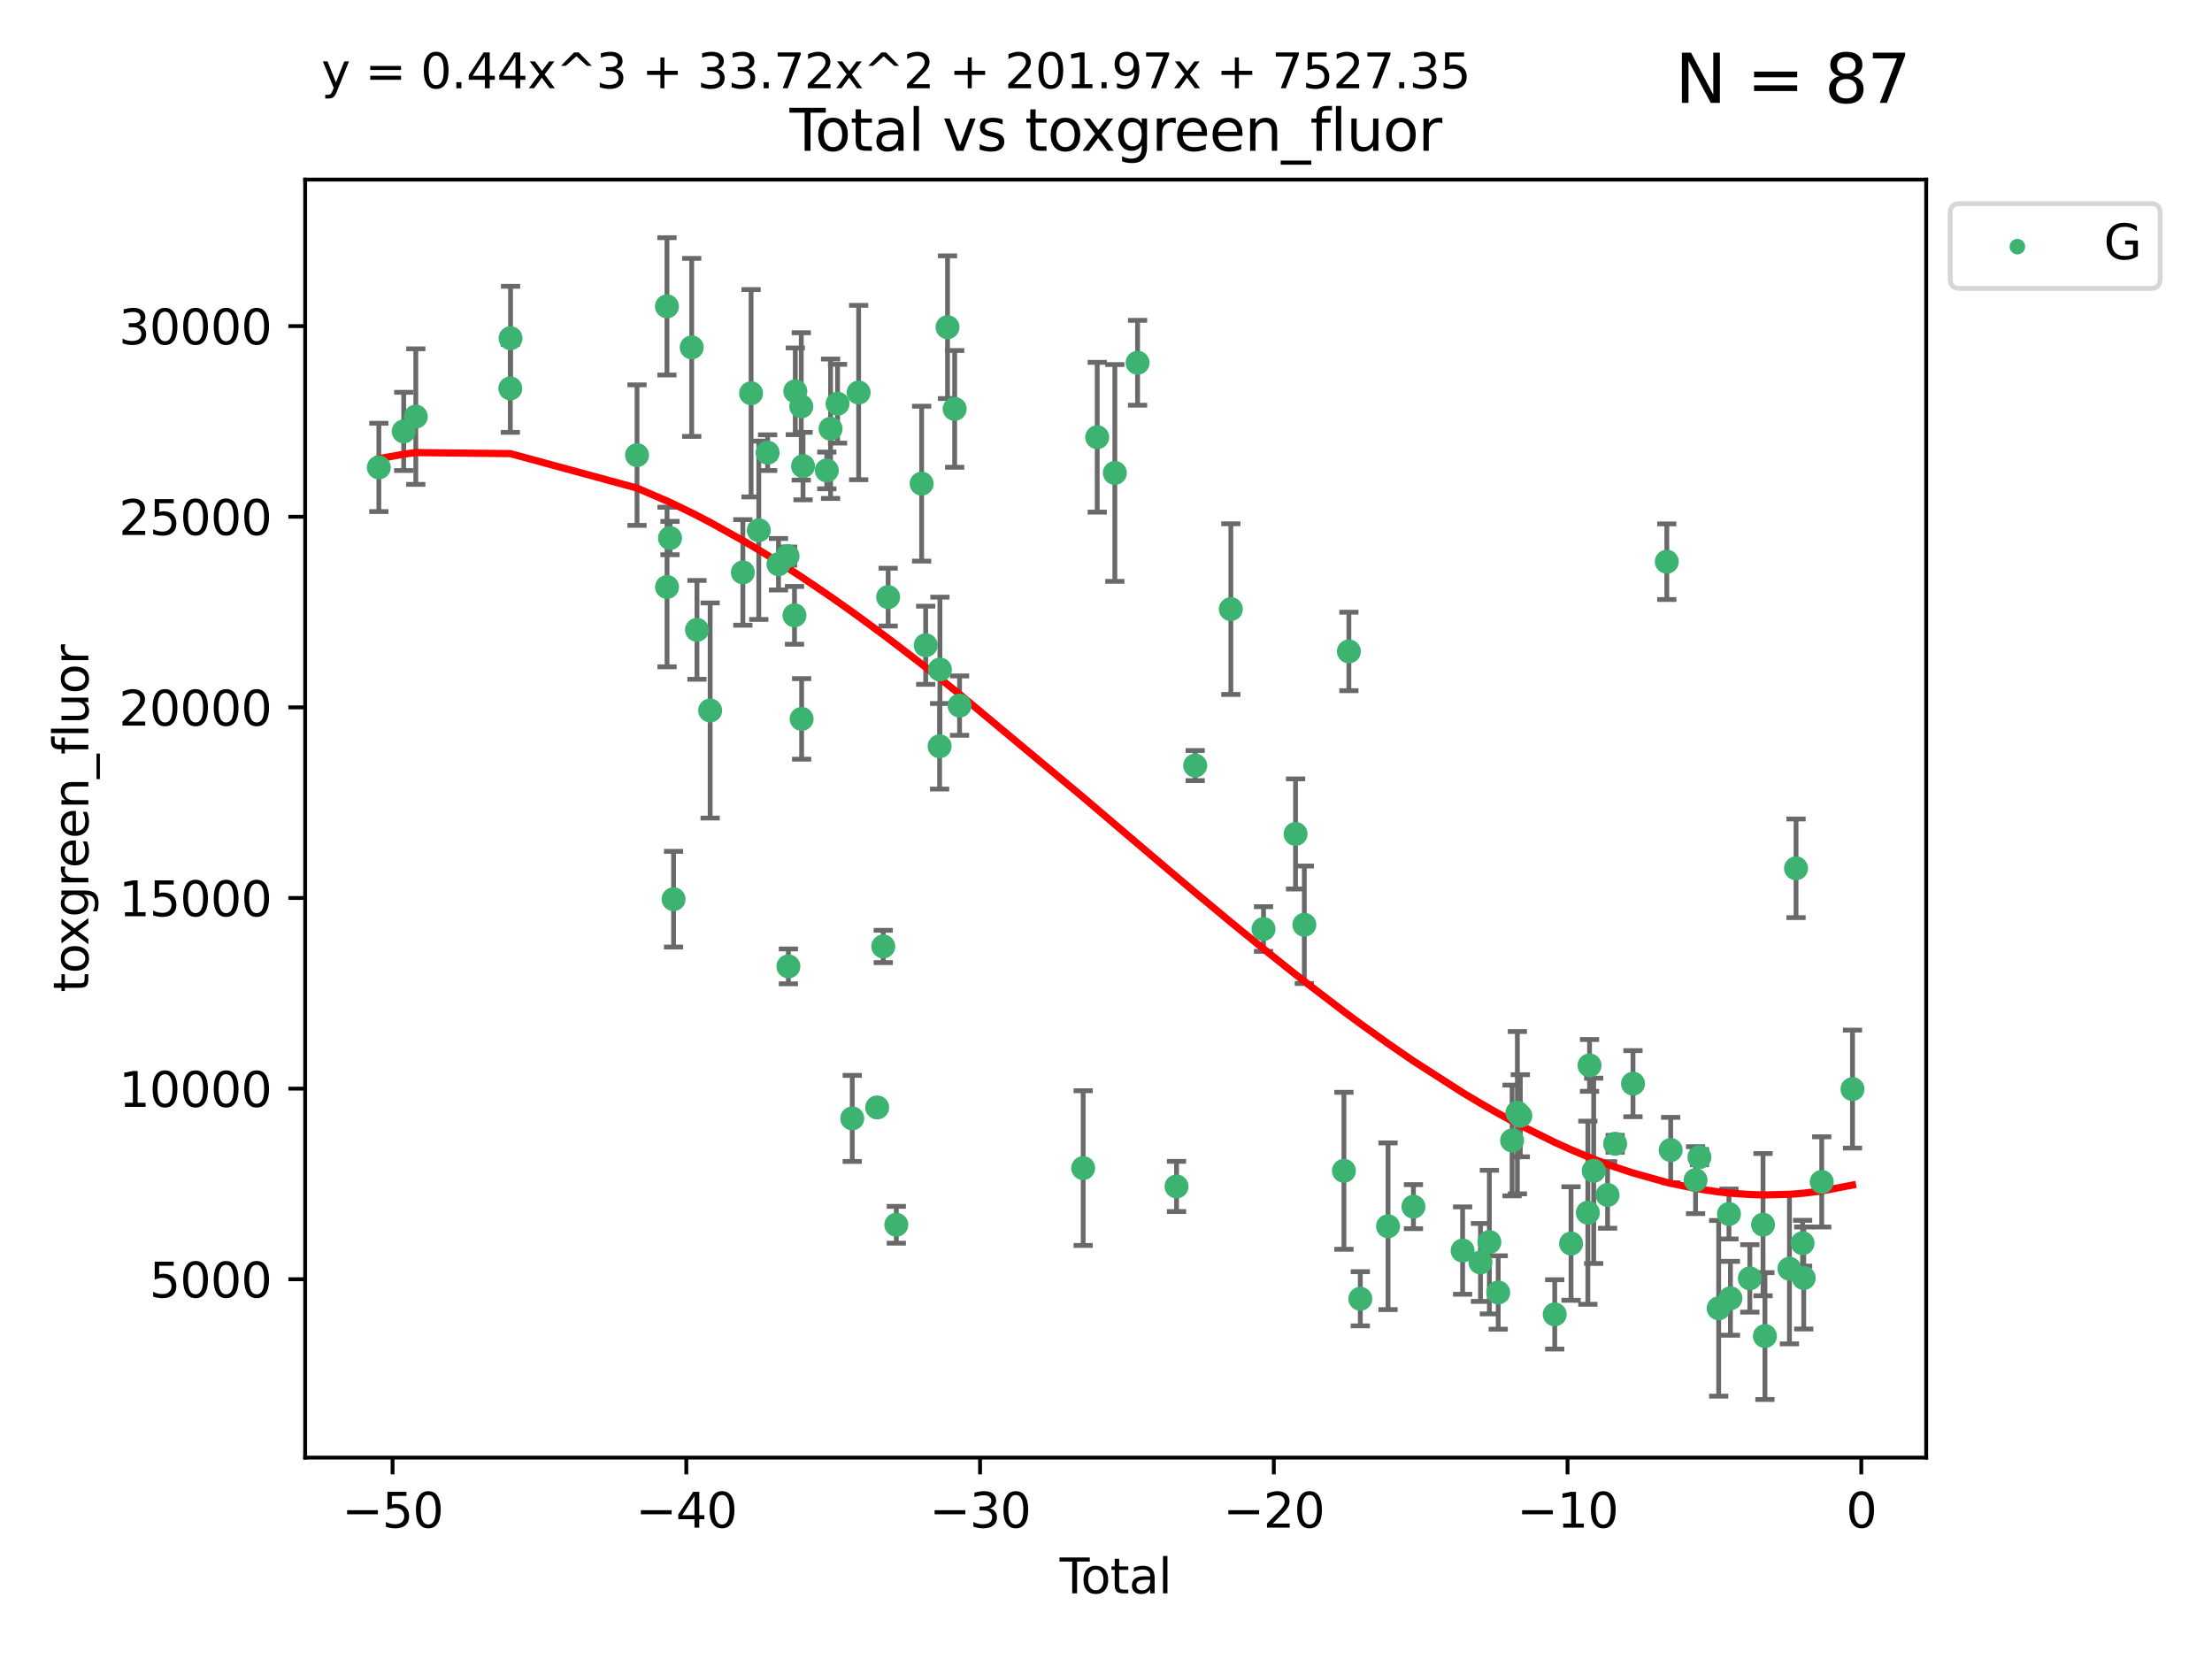 <?xml version="1.0" encoding="utf-8" standalone="no"?>
<!DOCTYPE svg PUBLIC "-//W3C//DTD SVG 1.1//EN"
  "http://www.w3.org/Graphics/SVG/1.1/DTD/svg11.dtd">
<svg xmlns:xlink="http://www.w3.org/1999/xlink" width="460.8pt" height="345.6pt" viewBox="0 0 460.8 345.6" xmlns="http://www.w3.org/2000/svg" version="1.1">
 <defs>
  <style type="text/css">*{stroke-linejoin: round; stroke-linecap: butt}</style>
 </defs>
 <g id="figure_1">
  <g id="patch_1">
   <path d="M 0 345.6 
L 460.8 345.6 
L 460.8 0 
L 0 0 
z
" style="fill: #ffffff"/>
  </g>
  <g id="axes_1">
   <g id="patch_2">
    <path d="M 63.571 303.64 
L 401.26 303.64 
L 401.26 37.411 
L 63.571 37.411 
z
" style="fill: #ffffff"/>
   </g>
   <g id="PathCollection_1">
    <defs>
     <path id="m518284cb72" d="M 0 1.118 
C 0.297 1.118 0.581 1 0.791 0.791 
C 1 0.581 1.118 0.297 1.118 0 
C 1.118 -0.297 1 -0.581 0.791 -0.791 
C 0.581 -1 0.297 -1.118 0 -1.118 
C -0.297 -1.118 -0.581 -1 -0.791 -0.791 
C -1 -0.581 -1.118 -0.297 -1.118 0 
C -1.118 0.297 -1 0.581 -0.791 0.791 
C -0.581 1 -0.297 1.118 0 1.118 
z
" style="stroke: #3cb371"/>
    </defs>
    <g clip-path="url(#pb762424652)">
     <use xlink:href="#m518284cb72" x="78.921" y="97.372" style="fill: #3cb371; stroke: #3cb371"/>
     <use xlink:href="#m518284cb72" x="84.101" y="89.867" style="fill: #3cb371; stroke: #3cb371"/>
     <use xlink:href="#m518284cb72" x="86.619" y="86.783" style="fill: #3cb371; stroke: #3cb371"/>
     <use xlink:href="#m518284cb72" x="106.309" y="80.914" style="fill: #3cb371; stroke: #3cb371"/>
     <use xlink:href="#m518284cb72" x="106.356" y="70.457" style="fill: #3cb371; stroke: #3cb371"/>
     <use xlink:href="#m518284cb72" x="132.704" y="94.813" style="fill: #3cb371; stroke: #3cb371"/>
     <use xlink:href="#m518284cb72" x="138.941" y="63.816" style="fill: #3cb371; stroke: #3cb371"/>
     <use xlink:href="#m518284cb72" x="138.957" y="122.286" style="fill: #3cb371; stroke: #3cb371"/>
     <use xlink:href="#m518284cb72" x="139.576" y="112.088" style="fill: #3cb371; stroke: #3cb371"/>
     <use xlink:href="#m518284cb72" x="140.315" y="187.318" style="fill: #3cb371; stroke: #3cb371"/>
     <use xlink:href="#m518284cb72" x="144.095" y="72.368" style="fill: #3cb371; stroke: #3cb371"/>
     <use xlink:href="#m518284cb72" x="145.192" y="131.211" style="fill: #3cb371; stroke: #3cb371"/>
     <use xlink:href="#m518284cb72" x="147.937" y="148.008" style="fill: #3cb371; stroke: #3cb371"/>
     <use xlink:href="#m518284cb72" x="154.751" y="119.244" style="fill: #3cb371; stroke: #3cb371"/>
     <use xlink:href="#m518284cb72" x="156.463" y="81.922" style="fill: #3cb371; stroke: #3cb371"/>
     <use xlink:href="#m518284cb72" x="158.071" y="110.462" style="fill: #3cb371; stroke: #3cb371"/>
     <use xlink:href="#m518284cb72" x="159.909" y="94.301" style="fill: #3cb371; stroke: #3cb371"/>
     <use xlink:href="#m518284cb72" x="162.173" y="117.541" style="fill: #3cb371; stroke: #3cb371"/>
     <use xlink:href="#m518284cb72" x="164.06" y="115.848" style="fill: #3cb371; stroke: #3cb371"/>
     <use xlink:href="#m518284cb72" x="164.236" y="201.317" style="fill: #3cb371; stroke: #3cb371"/>
     <use xlink:href="#m518284cb72" x="165.508" y="128.183" style="fill: #3cb371; stroke: #3cb371"/>
     <use xlink:href="#m518284cb72" x="165.677" y="81.511" style="fill: #3cb371; stroke: #3cb371"/>
     <use xlink:href="#m518284cb72" x="166.918" y="84.663" style="fill: #3cb371; stroke: #3cb371"/>
     <use xlink:href="#m518284cb72" x="166.993" y="149.763" style="fill: #3cb371; stroke: #3cb371"/>
     <use xlink:href="#m518284cb72" x="167.285" y="97.096" style="fill: #3cb371; stroke: #3cb371"/>
     <use xlink:href="#m518284cb72" x="172.24" y="98" style="fill: #3cb371; stroke: #3cb371"/>
     <use xlink:href="#m518284cb72" x="173.025" y="89.311" style="fill: #3cb371; stroke: #3cb371"/>
     <use xlink:href="#m518284cb72" x="174.479" y="84.1" style="fill: #3cb371; stroke: #3cb371"/>
     <use xlink:href="#m518284cb72" x="177.537" y="232.986" style="fill: #3cb371; stroke: #3cb371"/>
     <use xlink:href="#m518284cb72" x="178.87" y="81.772" style="fill: #3cb371; stroke: #3cb371"/>
     <use xlink:href="#m518284cb72" x="182.732" y="230.701" style="fill: #3cb371; stroke: #3cb371"/>
     <use xlink:href="#m518284cb72" x="183.998" y="197.163" style="fill: #3cb371; stroke: #3cb371"/>
     <use xlink:href="#m518284cb72" x="185.015" y="124.392" style="fill: #3cb371; stroke: #3cb371"/>
     <use xlink:href="#m518284cb72" x="186.717" y="255.141" style="fill: #3cb371; stroke: #3cb371"/>
     <use xlink:href="#m518284cb72" x="191.996" y="100.754" style="fill: #3cb371; stroke: #3cb371"/>
     <use xlink:href="#m518284cb72" x="192.839" y="134.419" style="fill: #3cb371; stroke: #3cb371"/>
     <use xlink:href="#m518284cb72" x="195.738" y="155.464" style="fill: #3cb371; stroke: #3cb371"/>
     <use xlink:href="#m518284cb72" x="195.801" y="139.477" style="fill: #3cb371; stroke: #3cb371"/>
     <use xlink:href="#m518284cb72" x="197.387" y="68.163" style="fill: #3cb371; stroke: #3cb371"/>
     <use xlink:href="#m518284cb72" x="198.874" y="85.181" style="fill: #3cb371; stroke: #3cb371"/>
     <use xlink:href="#m518284cb72" x="199.895" y="146.991" style="fill: #3cb371; stroke: #3cb371"/>
     <use xlink:href="#m518284cb72" x="225.644" y="243.333" style="fill: #3cb371; stroke: #3cb371"/>
     <use xlink:href="#m518284cb72" x="228.573" y="91.085" style="fill: #3cb371; stroke: #3cb371"/>
     <use xlink:href="#m518284cb72" x="232.243" y="98.523" style="fill: #3cb371; stroke: #3cb371"/>
     <use xlink:href="#m518284cb72" x="236.978" y="75.572" style="fill: #3cb371; stroke: #3cb371"/>
     <use xlink:href="#m518284cb72" x="245.095" y="247.158" style="fill: #3cb371; stroke: #3cb371"/>
     <use xlink:href="#m518284cb72" x="248.982" y="159.481" style="fill: #3cb371; stroke: #3cb371"/>
     <use xlink:href="#m518284cb72" x="256.408" y="126.889" style="fill: #3cb371; stroke: #3cb371"/>
     <use xlink:href="#m518284cb72" x="263.217" y="193.53" style="fill: #3cb371; stroke: #3cb371"/>
     <use xlink:href="#m518284cb72" x="269.888" y="173.725" style="fill: #3cb371; stroke: #3cb371"/>
     <use xlink:href="#m518284cb72" x="271.716" y="192.644" style="fill: #3cb371; stroke: #3cb371"/>
     <use xlink:href="#m518284cb72" x="279.965" y="243.898" style="fill: #3cb371; stroke: #3cb371"/>
     <use xlink:href="#m518284cb72" x="280.997" y="135.706" style="fill: #3cb371; stroke: #3cb371"/>
     <use xlink:href="#m518284cb72" x="283.379" y="270.559" style="fill: #3cb371; stroke: #3cb371"/>
     <use xlink:href="#m518284cb72" x="289.151" y="255.453" style="fill: #3cb371; stroke: #3cb371"/>
     <use xlink:href="#m518284cb72" x="294.444" y="251.368" style="fill: #3cb371; stroke: #3cb371"/>
     <use xlink:href="#m518284cb72" x="304.688" y="260.517" style="fill: #3cb371; stroke: #3cb371"/>
     <use xlink:href="#m518284cb72" x="308.411" y="262.992" style="fill: #3cb371; stroke: #3cb371"/>
     <use xlink:href="#m518284cb72" x="310.263" y="258.746" style="fill: #3cb371; stroke: #3cb371"/>
     <use xlink:href="#m518284cb72" x="312.104" y="269.249" style="fill: #3cb371; stroke: #3cb371"/>
     <use xlink:href="#m518284cb72" x="314.998" y="237.581" style="fill: #3cb371; stroke: #3cb371"/>
     <use xlink:href="#m518284cb72" x="316.098" y="231.791" style="fill: #3cb371; stroke: #3cb371"/>
     <use xlink:href="#m518284cb72" x="316.71" y="232.435" style="fill: #3cb371; stroke: #3cb371"/>
     <use xlink:href="#m518284cb72" x="323.877" y="273.814" style="fill: #3cb371; stroke: #3cb371"/>
     <use xlink:href="#m518284cb72" x="327.277" y="259.052" style="fill: #3cb371; stroke: #3cb371"/>
     <use xlink:href="#m518284cb72" x="330.78" y="252.63" style="fill: #3cb371; stroke: #3cb371"/>
     <use xlink:href="#m518284cb72" x="331.128" y="221.948" style="fill: #3cb371; stroke: #3cb371"/>
     <use xlink:href="#m518284cb72" x="331.995" y="243.902" style="fill: #3cb371; stroke: #3cb371"/>
     <use xlink:href="#m518284cb72" x="334.886" y="248.935" style="fill: #3cb371; stroke: #3cb371"/>
     <use xlink:href="#m518284cb72" x="336.467" y="238.273" style="fill: #3cb371; stroke: #3cb371"/>
     <use xlink:href="#m518284cb72" x="340.182" y="225.744" style="fill: #3cb371; stroke: #3cb371"/>
     <use xlink:href="#m518284cb72" x="347.225" y="117.015" style="fill: #3cb371; stroke: #3cb371"/>
     <use xlink:href="#m518284cb72" x="348.035" y="239.574" style="fill: #3cb371; stroke: #3cb371"/>
     <use xlink:href="#m518284cb72" x="353.218" y="245.844" style="fill: #3cb371; stroke: #3cb371"/>
     <use xlink:href="#m518284cb72" x="354.025" y="241.051" style="fill: #3cb371; stroke: #3cb371"/>
     <use xlink:href="#m518284cb72" x="358.03" y="272.545" style="fill: #3cb371; stroke: #3cb371"/>
     <use xlink:href="#m518284cb72" x="360.174" y="252.899" style="fill: #3cb371; stroke: #3cb371"/>
     <use xlink:href="#m518284cb72" x="360.481" y="270.46" style="fill: #3cb371; stroke: #3cb371"/>
     <use xlink:href="#m518284cb72" x="364.521" y="266.313" style="fill: #3cb371; stroke: #3cb371"/>
     <use xlink:href="#m518284cb72" x="367.272" y="255.117" style="fill: #3cb371; stroke: #3cb371"/>
     <use xlink:href="#m518284cb72" x="367.668" y="278.326" style="fill: #3cb371; stroke: #3cb371"/>
     <use xlink:href="#m518284cb72" x="372.775" y="264.295" style="fill: #3cb371; stroke: #3cb371"/>
     <use xlink:href="#m518284cb72" x="374.148" y="180.886" style="fill: #3cb371; stroke: #3cb371"/>
     <use xlink:href="#m518284cb72" x="375.513" y="258.98" style="fill: #3cb371; stroke: #3cb371"/>
     <use xlink:href="#m518284cb72" x="375.747" y="266.229" style="fill: #3cb371; stroke: #3cb371"/>
     <use xlink:href="#m518284cb72" x="379.498" y="246.212" style="fill: #3cb371; stroke: #3cb371"/>
     <use xlink:href="#m518284cb72" x="385.911" y="226.879" style="fill: #3cb371; stroke: #3cb371"/>
    </g>
   </g>
   <g id="matplotlib.axis_1">
    <g id="xtick_1">
     <g id="line2d_1">
      <defs>
       <path id="m25189e6585" d="M 0 0 
L 0 3.5 
" style="stroke: #000000; stroke-width: 0.8"/>
      </defs>
      <g>
       <use xlink:href="#m25189e6585" x="81.778" y="303.64" style="stroke: #000000; stroke-width: 0.8"/>
      </g>
     </g>
     <g id="text_1">
      <!-- −50 -->
      <g transform="translate(71.225 318.238)scale(0.1 -0.1)">
       <defs>
        <path id="DejaVuSans-2212" d="M 678 2272 
L 4684 2272 
L 4684 1741 
L 678 1741 
L 678 2272 
z
" transform="scale(0.016)"/>
        <path id="DejaVuSans-35" d="M 691 4666 
L 3169 4666 
L 3169 4134 
L 1269 4134 
L 1269 2991 
Q 1406 3038 1543 3061 
Q 1681 3084 1819 3084 
Q 2600 3084 3056 2656 
Q 3513 2228 3513 1497 
Q 3513 744 3044 326 
Q 2575 -91 1722 -91 
Q 1428 -91 1123 -41 
Q 819 9 494 109 
L 494 744 
Q 775 591 1075 516 
Q 1375 441 1709 441 
Q 2250 441 2565 725 
Q 2881 1009 2881 1497 
Q 2881 1984 2565 2268 
Q 2250 2553 1709 2553 
Q 1456 2553 1204 2497 
Q 953 2441 691 2322 
L 691 4666 
z
" transform="scale(0.016)"/>
        <path id="DejaVuSans-30" d="M 2034 4250 
Q 1547 4250 1301 3770 
Q 1056 3291 1056 2328 
Q 1056 1369 1301 889 
Q 1547 409 2034 409 
Q 2525 409 2770 889 
Q 3016 1369 3016 2328 
Q 3016 3291 2770 3770 
Q 2525 4250 2034 4250 
z
M 2034 4750 
Q 2819 4750 3233 4129 
Q 3647 3509 3647 2328 
Q 3647 1150 3233 529 
Q 2819 -91 2034 -91 
Q 1250 -91 836 529 
Q 422 1150 422 2328 
Q 422 3509 836 4129 
Q 1250 4750 2034 4750 
z
" transform="scale(0.016)"/>
       </defs>
       <use xlink:href="#DejaVuSans-2212"/>
       <use xlink:href="#DejaVuSans-35" x="83.789"/>
       <use xlink:href="#DejaVuSans-30" x="147.412"/>
      </g>
     </g>
    </g>
    <g id="xtick_2">
     <g id="line2d_2">
      <g>
       <use xlink:href="#m25189e6585" x="142.97" y="303.64" style="stroke: #000000; stroke-width: 0.8"/>
      </g>
     </g>
     <g id="text_2">
      <!-- −40 -->
      <g transform="translate(132.418 318.238)scale(0.1 -0.1)">
       <defs>
        <path id="DejaVuSans-34" d="M 2419 4116 
L 825 1625 
L 2419 1625 
L 2419 4116 
z
M 2253 4666 
L 3047 4666 
L 3047 1625 
L 3713 1625 
L 3713 1100 
L 3047 1100 
L 3047 0 
L 2419 0 
L 2419 1100 
L 313 1100 
L 313 1709 
L 2253 4666 
z
" transform="scale(0.016)"/>
       </defs>
       <use xlink:href="#DejaVuSans-2212"/>
       <use xlink:href="#DejaVuSans-34" x="83.789"/>
       <use xlink:href="#DejaVuSans-30" x="147.412"/>
      </g>
     </g>
    </g>
    <g id="xtick_3">
     <g id="line2d_3">
      <g>
       <use xlink:href="#m25189e6585" x="204.163" y="303.64" style="stroke: #000000; stroke-width: 0.8"/>
      </g>
     </g>
     <g id="text_3">
      <!-- −30 -->
      <g transform="translate(193.611 318.238)scale(0.1 -0.1)">
       <defs>
        <path id="DejaVuSans-33" d="M 2597 2516 
Q 3050 2419 3304 2112 
Q 3559 1806 3559 1356 
Q 3559 666 3084 287 
Q 2609 -91 1734 -91 
Q 1441 -91 1130 -33 
Q 819 25 488 141 
L 488 750 
Q 750 597 1062 519 
Q 1375 441 1716 441 
Q 2309 441 2620 675 
Q 2931 909 2931 1356 
Q 2931 1769 2642 2001 
Q 2353 2234 1838 2234 
L 1294 2234 
L 1294 2753 
L 1863 2753 
Q 2328 2753 2575 2939 
Q 2822 3125 2822 3475 
Q 2822 3834 2567 4026 
Q 2313 4219 1838 4219 
Q 1578 4219 1281 4162 
Q 984 4106 628 3988 
L 628 4550 
Q 988 4650 1302 4700 
Q 1616 4750 1894 4750 
Q 2613 4750 3031 4423 
Q 3450 4097 3450 3541 
Q 3450 3153 3228 2886 
Q 3006 2619 2597 2516 
z
" transform="scale(0.016)"/>
       </defs>
       <use xlink:href="#DejaVuSans-2212"/>
       <use xlink:href="#DejaVuSans-33" x="83.789"/>
       <use xlink:href="#DejaVuSans-30" x="147.412"/>
      </g>
     </g>
    </g>
    <g id="xtick_4">
     <g id="line2d_4">
      <g>
       <use xlink:href="#m25189e6585" x="265.356" y="303.64" style="stroke: #000000; stroke-width: 0.8"/>
      </g>
     </g>
     <g id="text_4">
      <!-- −20 -->
      <g transform="translate(254.803 318.238)scale(0.1 -0.1)">
       <defs>
        <path id="DejaVuSans-32" d="M 1228 531 
L 3431 531 
L 3431 0 
L 469 0 
L 469 531 
Q 828 903 1448 1529 
Q 2069 2156 2228 2338 
Q 2531 2678 2651 2914 
Q 2772 3150 2772 3378 
Q 2772 3750 2511 3984 
Q 2250 4219 1831 4219 
Q 1534 4219 1204 4116 
Q 875 4013 500 3803 
L 500 4441 
Q 881 4594 1212 4672 
Q 1544 4750 1819 4750 
Q 2544 4750 2975 4387 
Q 3406 4025 3406 3419 
Q 3406 3131 3298 2873 
Q 3191 2616 2906 2266 
Q 2828 2175 2409 1742 
Q 1991 1309 1228 531 
z
" transform="scale(0.016)"/>
       </defs>
       <use xlink:href="#DejaVuSans-2212"/>
       <use xlink:href="#DejaVuSans-32" x="83.789"/>
       <use xlink:href="#DejaVuSans-30" x="147.412"/>
      </g>
     </g>
    </g>
    <g id="xtick_5">
     <g id="line2d_5">
      <g>
       <use xlink:href="#m25189e6585" x="326.548" y="303.64" style="stroke: #000000; stroke-width: 0.8"/>
      </g>
     </g>
     <g id="text_5">
      <!-- −10 -->
      <g transform="translate(315.996 318.238)scale(0.1 -0.1)">
       <defs>
        <path id="DejaVuSans-31" d="M 794 531 
L 1825 531 
L 1825 4091 
L 703 3866 
L 703 4441 
L 1819 4666 
L 2450 4666 
L 2450 531 
L 3481 531 
L 3481 0 
L 794 0 
L 794 531 
z
" transform="scale(0.016)"/>
       </defs>
       <use xlink:href="#DejaVuSans-2212"/>
       <use xlink:href="#DejaVuSans-31" x="83.789"/>
       <use xlink:href="#DejaVuSans-30" x="147.412"/>
      </g>
     </g>
    </g>
    <g id="xtick_6">
     <g id="line2d_6">
      <g>
       <use xlink:href="#m25189e6585" x="387.741" y="303.64" style="stroke: #000000; stroke-width: 0.8"/>
      </g>
     </g>
     <g id="text_6">
      <!-- 0 -->
      <g transform="translate(384.56 318.238)scale(0.1 -0.1)">
       <use xlink:href="#DejaVuSans-30"/>
      </g>
     </g>
    </g>
    <g id="text_7">
     <!-- Total -->
     <g transform="translate(220.739 331.917)scale(0.1 -0.1)">
      <defs>
       <path id="DejaVuSans-54" d="M -19 4666 
L 3928 4666 
L 3928 4134 
L 2272 4134 
L 2272 0 
L 1638 0 
L 1638 4134 
L -19 4134 
L -19 4666 
z
" transform="scale(0.016)"/>
       <path id="DejaVuSans-6f" d="M 1959 3097 
Q 1497 3097 1228 2736 
Q 959 2375 959 1747 
Q 959 1119 1226 758 
Q 1494 397 1959 397 
Q 2419 397 2687 759 
Q 2956 1122 2956 1747 
Q 2956 2369 2687 2733 
Q 2419 3097 1959 3097 
z
M 1959 3584 
Q 2709 3584 3137 3096 
Q 3566 2609 3566 1747 
Q 3566 888 3137 398 
Q 2709 -91 1959 -91 
Q 1206 -91 779 398 
Q 353 888 353 1747 
Q 353 2609 779 3096 
Q 1206 3584 1959 3584 
z
" transform="scale(0.016)"/>
       <path id="DejaVuSans-74" d="M 1172 4494 
L 1172 3500 
L 2356 3500 
L 2356 3053 
L 1172 3053 
L 1172 1153 
Q 1172 725 1289 603 
Q 1406 481 1766 481 
L 2356 481 
L 2356 0 
L 1766 0 
Q 1100 0 847 248 
Q 594 497 594 1153 
L 594 3053 
L 172 3053 
L 172 3500 
L 594 3500 
L 594 4494 
L 1172 4494 
z
" transform="scale(0.016)"/>
       <path id="DejaVuSans-61" d="M 2194 1759 
Q 1497 1759 1228 1600 
Q 959 1441 959 1056 
Q 959 750 1161 570 
Q 1363 391 1709 391 
Q 2188 391 2477 730 
Q 2766 1069 2766 1631 
L 2766 1759 
L 2194 1759 
z
M 3341 1997 
L 3341 0 
L 2766 0 
L 2766 531 
Q 2569 213 2275 61 
Q 1981 -91 1556 -91 
Q 1019 -91 701 211 
Q 384 513 384 1019 
Q 384 1609 779 1909 
Q 1175 2209 1959 2209 
L 2766 2209 
L 2766 2266 
Q 2766 2663 2505 2880 
Q 2244 3097 1772 3097 
Q 1472 3097 1187 3025 
Q 903 2953 641 2809 
L 641 3341 
Q 956 3463 1253 3523 
Q 1550 3584 1831 3584 
Q 2591 3584 2966 3190 
Q 3341 2797 3341 1997 
z
" transform="scale(0.016)"/>
       <path id="DejaVuSans-6c" d="M 603 4863 
L 1178 4863 
L 1178 0 
L 603 0 
L 603 4863 
z
" transform="scale(0.016)"/>
      </defs>
      <use xlink:href="#DejaVuSans-54"/>
      <use xlink:href="#DejaVuSans-6f" x="44.084"/>
      <use xlink:href="#DejaVuSans-74" x="105.266"/>
      <use xlink:href="#DejaVuSans-61" x="144.475"/>
      <use xlink:href="#DejaVuSans-6c" x="205.754"/>
     </g>
    </g>
   </g>
   <g id="matplotlib.axis_2">
    <g id="ytick_1">
     <g id="line2d_7">
      <defs>
       <path id="m292c0b12bf" d="M 0 0 
L -3.5 0 
" style="stroke: #000000; stroke-width: 0.8"/>
      </defs>
      <g>
       <use xlink:href="#m292c0b12bf" x="63.571" y="266.491" style="stroke: #000000; stroke-width: 0.8"/>
      </g>
     </g>
     <g id="text_8">
      <!-- 5000 -->
      <g transform="translate(31.121 270.29)scale(0.1 -0.1)">
       <use xlink:href="#DejaVuSans-35"/>
       <use xlink:href="#DejaVuSans-30" x="63.623"/>
       <use xlink:href="#DejaVuSans-30" x="127.246"/>
       <use xlink:href="#DejaVuSans-30" x="190.869"/>
      </g>
     </g>
    </g>
    <g id="ytick_2">
     <g id="line2d_8">
      <g>
       <use xlink:href="#m292c0b12bf" x="63.571" y="226.78" style="stroke: #000000; stroke-width: 0.8"/>
      </g>
     </g>
     <g id="text_9">
      <!-- 10000 -->
      <g transform="translate(24.759 230.579)scale(0.1 -0.1)">
       <use xlink:href="#DejaVuSans-31"/>
       <use xlink:href="#DejaVuSans-30" x="63.623"/>
       <use xlink:href="#DejaVuSans-30" x="127.246"/>
       <use xlink:href="#DejaVuSans-30" x="190.869"/>
       <use xlink:href="#DejaVuSans-30" x="254.492"/>
      </g>
     </g>
    </g>
    <g id="ytick_3">
     <g id="line2d_9">
      <g>
       <use xlink:href="#m292c0b12bf" x="63.571" y="187.069" style="stroke: #000000; stroke-width: 0.8"/>
      </g>
     </g>
     <g id="text_10">
      <!-- 15000 -->
      <g transform="translate(24.759 190.868)scale(0.1 -0.1)">
       <use xlink:href="#DejaVuSans-31"/>
       <use xlink:href="#DejaVuSans-35" x="63.623"/>
       <use xlink:href="#DejaVuSans-30" x="127.246"/>
       <use xlink:href="#DejaVuSans-30" x="190.869"/>
       <use xlink:href="#DejaVuSans-30" x="254.492"/>
      </g>
     </g>
    </g>
    <g id="ytick_4">
     <g id="line2d_10">
      <g>
       <use xlink:href="#m292c0b12bf" x="63.571" y="147.358" style="stroke: #000000; stroke-width: 0.8"/>
      </g>
     </g>
     <g id="text_11">
      <!-- 20000 -->
      <g transform="translate(24.759 151.157)scale(0.1 -0.1)">
       <use xlink:href="#DejaVuSans-32"/>
       <use xlink:href="#DejaVuSans-30" x="63.623"/>
       <use xlink:href="#DejaVuSans-30" x="127.246"/>
       <use xlink:href="#DejaVuSans-30" x="190.869"/>
       <use xlink:href="#DejaVuSans-30" x="254.492"/>
      </g>
     </g>
    </g>
    <g id="ytick_5">
     <g id="line2d_11">
      <g>
       <use xlink:href="#m292c0b12bf" x="63.571" y="107.647" style="stroke: #000000; stroke-width: 0.8"/>
      </g>
     </g>
     <g id="text_12">
      <!-- 25000 -->
      <g transform="translate(24.759 111.446)scale(0.1 -0.1)">
       <use xlink:href="#DejaVuSans-32"/>
       <use xlink:href="#DejaVuSans-35" x="63.623"/>
       <use xlink:href="#DejaVuSans-30" x="127.246"/>
       <use xlink:href="#DejaVuSans-30" x="190.869"/>
       <use xlink:href="#DejaVuSans-30" x="254.492"/>
      </g>
     </g>
    </g>
    <g id="ytick_6">
     <g id="line2d_12">
      <g>
       <use xlink:href="#m292c0b12bf" x="63.571" y="67.936" style="stroke: #000000; stroke-width: 0.8"/>
      </g>
     </g>
     <g id="text_13">
      <!-- 30000 -->
      <g transform="translate(24.759 71.735)scale(0.1 -0.1)">
       <use xlink:href="#DejaVuSans-33"/>
       <use xlink:href="#DejaVuSans-30" x="63.623"/>
       <use xlink:href="#DejaVuSans-30" x="127.246"/>
       <use xlink:href="#DejaVuSans-30" x="190.869"/>
       <use xlink:href="#DejaVuSans-30" x="254.492"/>
      </g>
     </g>
    </g>
    <g id="text_14">
     <!-- toxgreen_fluor -->
     <g transform="translate(18.401 206.72)rotate(-90)scale(0.1 -0.1)">
      <defs>
       <path id="DejaVuSans-78" d="M 3513 3500 
L 2247 1797 
L 3578 0 
L 2900 0 
L 1881 1375 
L 863 0 
L 184 0 
L 1544 1831 
L 300 3500 
L 978 3500 
L 1906 2253 
L 2834 3500 
L 3513 3500 
z
" transform="scale(0.016)"/>
       <path id="DejaVuSans-67" d="M 2906 1791 
Q 2906 2416 2648 2759 
Q 2391 3103 1925 3103 
Q 1463 3103 1205 2759 
Q 947 2416 947 1791 
Q 947 1169 1205 825 
Q 1463 481 1925 481 
Q 2391 481 2648 825 
Q 2906 1169 2906 1791 
z
M 3481 434 
Q 3481 -459 3084 -895 
Q 2688 -1331 1869 -1331 
Q 1566 -1331 1297 -1286 
Q 1028 -1241 775 -1147 
L 775 -588 
Q 1028 -725 1275 -790 
Q 1522 -856 1778 -856 
Q 2344 -856 2625 -561 
Q 2906 -266 2906 331 
L 2906 616 
Q 2728 306 2450 153 
Q 2172 0 1784 0 
Q 1141 0 747 490 
Q 353 981 353 1791 
Q 353 2603 747 3093 
Q 1141 3584 1784 3584 
Q 2172 3584 2450 3431 
Q 2728 3278 2906 2969 
L 2906 3500 
L 3481 3500 
L 3481 434 
z
" transform="scale(0.016)"/>
       <path id="DejaVuSans-72" d="M 2631 2963 
Q 2534 3019 2420 3045 
Q 2306 3072 2169 3072 
Q 1681 3072 1420 2755 
Q 1159 2438 1159 1844 
L 1159 0 
L 581 0 
L 581 3500 
L 1159 3500 
L 1159 2956 
Q 1341 3275 1631 3429 
Q 1922 3584 2338 3584 
Q 2397 3584 2469 3576 
Q 2541 3569 2628 3553 
L 2631 2963 
z
" transform="scale(0.016)"/>
       <path id="DejaVuSans-65" d="M 3597 1894 
L 3597 1613 
L 953 1613 
Q 991 1019 1311 708 
Q 1631 397 2203 397 
Q 2534 397 2845 478 
Q 3156 559 3463 722 
L 3463 178 
Q 3153 47 2828 -22 
Q 2503 -91 2169 -91 
Q 1331 -91 842 396 
Q 353 884 353 1716 
Q 353 2575 817 3079 
Q 1281 3584 2069 3584 
Q 2775 3584 3186 3129 
Q 3597 2675 3597 1894 
z
M 3022 2063 
Q 3016 2534 2758 2815 
Q 2500 3097 2075 3097 
Q 1594 3097 1305 2825 
Q 1016 2553 972 2059 
L 3022 2063 
z
" transform="scale(0.016)"/>
       <path id="DejaVuSans-6e" d="M 3513 2113 
L 3513 0 
L 2938 0 
L 2938 2094 
Q 2938 2591 2744 2837 
Q 2550 3084 2163 3084 
Q 1697 3084 1428 2787 
Q 1159 2491 1159 1978 
L 1159 0 
L 581 0 
L 581 3500 
L 1159 3500 
L 1159 2956 
Q 1366 3272 1645 3428 
Q 1925 3584 2291 3584 
Q 2894 3584 3203 3211 
Q 3513 2838 3513 2113 
z
" transform="scale(0.016)"/>
       <path id="DejaVuSans-5f" d="M 3263 -1063 
L 3263 -1509 
L -63 -1509 
L -63 -1063 
L 3263 -1063 
z
" transform="scale(0.016)"/>
       <path id="DejaVuSans-66" d="M 2375 4863 
L 2375 4384 
L 1825 4384 
Q 1516 4384 1395 4259 
Q 1275 4134 1275 3809 
L 1275 3500 
L 2222 3500 
L 2222 3053 
L 1275 3053 
L 1275 0 
L 697 0 
L 697 3053 
L 147 3053 
L 147 3500 
L 697 3500 
L 697 3744 
Q 697 4328 969 4595 
Q 1241 4863 1831 4863 
L 2375 4863 
z
" transform="scale(0.016)"/>
       <path id="DejaVuSans-75" d="M 544 1381 
L 544 3500 
L 1119 3500 
L 1119 1403 
Q 1119 906 1312 657 
Q 1506 409 1894 409 
Q 2359 409 2629 706 
Q 2900 1003 2900 1516 
L 2900 3500 
L 3475 3500 
L 3475 0 
L 2900 0 
L 2900 538 
Q 2691 219 2414 64 
Q 2138 -91 1772 -91 
Q 1169 -91 856 284 
Q 544 659 544 1381 
z
M 1991 3584 
L 1991 3584 
z
" transform="scale(0.016)"/>
      </defs>
      <use xlink:href="#DejaVuSans-74"/>
      <use xlink:href="#DejaVuSans-6f" x="39.209"/>
      <use xlink:href="#DejaVuSans-78" x="97.266"/>
      <use xlink:href="#DejaVuSans-67" x="156.445"/>
      <use xlink:href="#DejaVuSans-72" x="219.922"/>
      <use xlink:href="#DejaVuSans-65" x="258.785"/>
      <use xlink:href="#DejaVuSans-65" x="320.309"/>
      <use xlink:href="#DejaVuSans-6e" x="381.832"/>
      <use xlink:href="#DejaVuSans-5f" x="445.211"/>
      <use xlink:href="#DejaVuSans-66" x="495.211"/>
      <use xlink:href="#DejaVuSans-6c" x="530.416"/>
      <use xlink:href="#DejaVuSans-75" x="558.199"/>
      <use xlink:href="#DejaVuSans-6f" x="621.578"/>
      <use xlink:href="#DejaVuSans-72" x="682.76"/>
     </g>
    </g>
   </g>
   <g id="LineCollection_1">
    <path d="M 78.921 106.57 
L 78.921 88.175 
" clip-path="url(#pb762424652)" style="fill: none; stroke: #696969"/>
    <path d="M 84.101 98.017 
L 84.101 81.718 
" clip-path="url(#pb762424652)" style="fill: none; stroke: #696969"/>
    <path d="M 86.619 100.901 
L 86.619 72.664 
" clip-path="url(#pb762424652)" style="fill: none; stroke: #696969"/>
    <path d="M 106.309 90.068 
L 106.309 71.759 
" clip-path="url(#pb762424652)" style="fill: none; stroke: #696969"/>
    <path d="M 106.356 81.278 
L 106.356 59.637 
" clip-path="url(#pb762424652)" style="fill: none; stroke: #696969"/>
    <path d="M 132.704 109.449 
L 132.704 80.176 
" clip-path="url(#pb762424652)" style="fill: none; stroke: #696969"/>
    <path d="M 138.941 78.12 
L 138.941 49.513 
" clip-path="url(#pb762424652)" style="fill: none; stroke: #696969"/>
    <path d="M 138.957 138.908 
L 138.957 105.665 
" clip-path="url(#pb762424652)" style="fill: none; stroke: #696969"/>
    <path d="M 139.576 115.563 
L 139.576 108.612 
" clip-path="url(#pb762424652)" style="fill: none; stroke: #696969"/>
    <path d="M 140.315 197.282 
L 140.315 177.353 
" clip-path="url(#pb762424652)" style="fill: none; stroke: #696969"/>
    <path d="M 144.095 90.909 
L 144.095 53.826 
" clip-path="url(#pb762424652)" style="fill: none; stroke: #696969"/>
    <path d="M 145.192 141.501 
L 145.192 120.921 
" clip-path="url(#pb762424652)" style="fill: none; stroke: #696969"/>
    <path d="M 147.937 170.415 
L 147.937 125.6 
" clip-path="url(#pb762424652)" style="fill: none; stroke: #696969"/>
    <path d="M 154.751 130.239 
L 154.751 108.249 
" clip-path="url(#pb762424652)" style="fill: none; stroke: #696969"/>
    <path d="M 156.463 103.52 
L 156.463 60.324 
" clip-path="url(#pb762424652)" style="fill: none; stroke: #696969"/>
    <path d="M 158.071 129.043 
L 158.071 91.882 
" clip-path="url(#pb762424652)" style="fill: none; stroke: #696969"/>
    <path d="M 159.909 98.017 
L 159.909 90.585 
" clip-path="url(#pb762424652)" style="fill: none; stroke: #696969"/>
    <path d="M 162.173 122.904 
L 162.173 112.178 
" clip-path="url(#pb762424652)" style="fill: none; stroke: #696969"/>
    <path d="M 164.06 117.736 
L 164.06 113.961 
" clip-path="url(#pb762424652)" style="fill: none; stroke: #696969"/>
    <path d="M 164.236 204.949 
L 164.236 197.685 
" clip-path="url(#pb762424652)" style="fill: none; stroke: #696969"/>
    <path d="M 165.508 134.202 
L 165.508 122.165 
" clip-path="url(#pb762424652)" style="fill: none; stroke: #696969"/>
    <path d="M 165.677 90.542 
L 165.677 72.481 
" clip-path="url(#pb762424652)" style="fill: none; stroke: #696969"/>
    <path d="M 166.918 100.007 
L 166.918 69.318 
" clip-path="url(#pb762424652)" style="fill: none; stroke: #696969"/>
    <path d="M 166.993 158.154 
L 166.993 141.372 
" clip-path="url(#pb762424652)" style="fill: none; stroke: #696969"/>
    <path d="M 167.285 104.126 
L 167.285 90.065 
" clip-path="url(#pb762424652)" style="fill: none; stroke: #696969"/>
    <path d="M 172.24 101.826 
L 172.24 94.175 
" clip-path="url(#pb762424652)" style="fill: none; stroke: #696969"/>
    <path d="M 173.025 103.835 
L 173.025 74.787 
" clip-path="url(#pb762424652)" style="fill: none; stroke: #696969"/>
    <path d="M 174.479 92.303 
L 174.479 75.898 
" clip-path="url(#pb762424652)" style="fill: none; stroke: #696969"/>
    <path d="M 177.537 241.949 
L 177.537 224.023 
" clip-path="url(#pb762424652)" style="fill: none; stroke: #696969"/>
    <path d="M 178.87 99.932 
L 178.87 63.611 
" clip-path="url(#pb762424652)" style="fill: none; stroke: #696969"/>
    <path d="M 182.732 231.536 
L 182.732 229.866 
" clip-path="url(#pb762424652)" style="fill: none; stroke: #696969"/>
    <path d="M 183.998 200.529 
L 183.998 193.797 
" clip-path="url(#pb762424652)" style="fill: none; stroke: #696969"/>
    <path d="M 185.015 130.411 
L 185.015 118.374 
" clip-path="url(#pb762424652)" style="fill: none; stroke: #696969"/>
    <path d="M 186.717 258.976 
L 186.717 251.305 
" clip-path="url(#pb762424652)" style="fill: none; stroke: #696969"/>
    <path d="M 191.996 116.887 
L 191.996 84.62 
" clip-path="url(#pb762424652)" style="fill: none; stroke: #696969"/>
    <path d="M 192.839 142.558 
L 192.839 126.28 
" clip-path="url(#pb762424652)" style="fill: none; stroke: #696969"/>
    <path d="M 195.738 164.372 
L 195.738 146.555 
" clip-path="url(#pb762424652)" style="fill: none; stroke: #696969"/>
    <path d="M 195.801 154.56 
L 195.801 124.395 
" clip-path="url(#pb762424652)" style="fill: none; stroke: #696969"/>
    <path d="M 197.387 83.026 
L 197.387 53.299 
" clip-path="url(#pb762424652)" style="fill: none; stroke: #696969"/>
    <path d="M 198.874 97.34 
L 198.874 73.022 
" clip-path="url(#pb762424652)" style="fill: none; stroke: #696969"/>
    <path d="M 199.895 153.175 
L 199.895 140.808 
" clip-path="url(#pb762424652)" style="fill: none; stroke: #696969"/>
    <path d="M 225.644 259.45 
L 225.644 227.217 
" clip-path="url(#pb762424652)" style="fill: none; stroke: #696969"/>
    <path d="M 228.573 106.684 
L 228.573 75.486 
" clip-path="url(#pb762424652)" style="fill: none; stroke: #696969"/>
    <path d="M 232.243 121.104 
L 232.243 75.942 
" clip-path="url(#pb762424652)" style="fill: none; stroke: #696969"/>
    <path d="M 236.978 84.413 
L 236.978 66.732 
" clip-path="url(#pb762424652)" style="fill: none; stroke: #696969"/>
    <path d="M 245.095 252.384 
L 245.095 241.932 
" clip-path="url(#pb762424652)" style="fill: none; stroke: #696969"/>
    <path d="M 248.982 162.621 
L 248.982 156.342 
" clip-path="url(#pb762424652)" style="fill: none; stroke: #696969"/>
    <path d="M 256.408 144.667 
L 256.408 109.11 
" clip-path="url(#pb762424652)" style="fill: none; stroke: #696969"/>
    <path d="M 263.217 198.183 
L 263.217 188.878 
" clip-path="url(#pb762424652)" style="fill: none; stroke: #696969"/>
    <path d="M 269.888 185.191 
L 269.888 162.258 
" clip-path="url(#pb762424652)" style="fill: none; stroke: #696969"/>
    <path d="M 271.716 204.884 
L 271.716 180.403 
" clip-path="url(#pb762424652)" style="fill: none; stroke: #696969"/>
    <path d="M 279.965 260.249 
L 279.965 227.547 
" clip-path="url(#pb762424652)" style="fill: none; stroke: #696969"/>
    <path d="M 280.997 143.881 
L 280.997 127.531 
" clip-path="url(#pb762424652)" style="fill: none; stroke: #696969"/>
    <path d="M 283.379 276.202 
L 283.379 264.916 
" clip-path="url(#pb762424652)" style="fill: none; stroke: #696969"/>
    <path d="M 289.151 272.815 
L 289.151 238.091 
" clip-path="url(#pb762424652)" style="fill: none; stroke: #696969"/>
    <path d="M 294.444 255.955 
L 294.444 246.781 
" clip-path="url(#pb762424652)" style="fill: none; stroke: #696969"/>
    <path d="M 304.688 269.618 
L 304.688 251.415 
" clip-path="url(#pb762424652)" style="fill: none; stroke: #696969"/>
    <path d="M 308.411 271.111 
L 308.411 254.872 
" clip-path="url(#pb762424652)" style="fill: none; stroke: #696969"/>
    <path d="M 310.263 273.707 
L 310.263 243.784 
" clip-path="url(#pb762424652)" style="fill: none; stroke: #696969"/>
    <path d="M 312.104 276.892 
L 312.104 261.606 
" clip-path="url(#pb762424652)" style="fill: none; stroke: #696969"/>
    <path d="M 314.998 249.118 
L 314.998 226.044 
" clip-path="url(#pb762424652)" style="fill: none; stroke: #696969"/>
    <path d="M 316.098 248.699 
L 316.098 214.883 
" clip-path="url(#pb762424652)" style="fill: none; stroke: #696969"/>
    <path d="M 316.71 240.986 
L 316.71 223.884 
" clip-path="url(#pb762424652)" style="fill: none; stroke: #696969"/>
    <path d="M 323.877 281.033 
L 323.877 266.596 
" clip-path="url(#pb762424652)" style="fill: none; stroke: #696969"/>
    <path d="M 327.277 270.877 
L 327.277 247.227 
" clip-path="url(#pb762424652)" style="fill: none; stroke: #696969"/>
    <path d="M 330.78 271.709 
L 330.78 233.552 
" clip-path="url(#pb762424652)" style="fill: none; stroke: #696969"/>
    <path d="M 331.128 227.346 
L 331.128 216.551 
" clip-path="url(#pb762424652)" style="fill: none; stroke: #696969"/>
    <path d="M 331.995 263.206 
L 331.995 224.598 
" clip-path="url(#pb762424652)" style="fill: none; stroke: #696969"/>
    <path d="M 334.886 255.871 
L 334.886 242 
" clip-path="url(#pb762424652)" style="fill: none; stroke: #696969"/>
    <path d="M 336.467 240.03 
L 336.467 236.516 
" clip-path="url(#pb762424652)" style="fill: none; stroke: #696969"/>
    <path d="M 340.182 232.628 
L 340.182 218.86 
" clip-path="url(#pb762424652)" style="fill: none; stroke: #696969"/>
    <path d="M 347.225 124.891 
L 347.225 109.139 
" clip-path="url(#pb762424652)" style="fill: none; stroke: #696969"/>
    <path d="M 348.035 246.384 
L 348.035 232.763 
" clip-path="url(#pb762424652)" style="fill: none; stroke: #696969"/>
    <path d="M 353.218 252.818 
L 353.218 238.87 
" clip-path="url(#pb762424652)" style="fill: none; stroke: #696969"/>
    <path d="M 354.025 242.643 
L 354.025 239.459 
" clip-path="url(#pb762424652)" style="fill: none; stroke: #696969"/>
    <path d="M 358.03 290.843 
L 358.03 254.248 
" clip-path="url(#pb762424652)" style="fill: none; stroke: #696969"/>
    <path d="M 360.174 258.099 
L 360.174 247.698 
" clip-path="url(#pb762424652)" style="fill: none; stroke: #696969"/>
    <path d="M 360.481 278.151 
L 360.481 262.768 
" clip-path="url(#pb762424652)" style="fill: none; stroke: #696969"/>
    <path d="M 364.521 273.337 
L 364.521 259.29 
" clip-path="url(#pb762424652)" style="fill: none; stroke: #696969"/>
    <path d="M 367.272 269.936 
L 367.272 240.297 
" clip-path="url(#pb762424652)" style="fill: none; stroke: #696969"/>
    <path d="M 367.668 291.539 
L 367.668 265.113 
" clip-path="url(#pb762424652)" style="fill: none; stroke: #696969"/>
    <path d="M 372.775 279.95 
L 372.775 248.64 
" clip-path="url(#pb762424652)" style="fill: none; stroke: #696969"/>
    <path d="M 374.148 191.16 
L 374.148 170.611 
" clip-path="url(#pb762424652)" style="fill: none; stroke: #696969"/>
    <path d="M 375.513 263.748 
L 375.513 254.213 
" clip-path="url(#pb762424652)" style="fill: none; stroke: #696969"/>
    <path d="M 375.747 276.857 
L 375.747 255.601 
" clip-path="url(#pb762424652)" style="fill: none; stroke: #696969"/>
    <path d="M 379.498 255.612 
L 379.498 236.812 
" clip-path="url(#pb762424652)" style="fill: none; stroke: #696969"/>
    <path d="M 385.911 239.169 
L 385.911 214.589 
" clip-path="url(#pb762424652)" style="fill: none; stroke: #696969"/>
   </g>
   <g id="line2d_13">
    <defs>
     <path id="m09062dd5b6" d="M 2 0 
L -2 -0 
" style="stroke: #696969"/>
    </defs>
    <g clip-path="url(#pb762424652)">
     <use xlink:href="#m09062dd5b6" x="78.921" y="106.57" style="fill: #696969; stroke: #696969"/>
     <use xlink:href="#m09062dd5b6" x="84.101" y="98.017" style="fill: #696969; stroke: #696969"/>
     <use xlink:href="#m09062dd5b6" x="86.619" y="100.901" style="fill: #696969; stroke: #696969"/>
     <use xlink:href="#m09062dd5b6" x="106.309" y="90.068" style="fill: #696969; stroke: #696969"/>
     <use xlink:href="#m09062dd5b6" x="106.356" y="81.278" style="fill: #696969; stroke: #696969"/>
     <use xlink:href="#m09062dd5b6" x="132.704" y="109.449" style="fill: #696969; stroke: #696969"/>
     <use xlink:href="#m09062dd5b6" x="138.941" y="78.12" style="fill: #696969; stroke: #696969"/>
     <use xlink:href="#m09062dd5b6" x="138.957" y="138.908" style="fill: #696969; stroke: #696969"/>
     <use xlink:href="#m09062dd5b6" x="139.576" y="115.563" style="fill: #696969; stroke: #696969"/>
     <use xlink:href="#m09062dd5b6" x="140.315" y="197.282" style="fill: #696969; stroke: #696969"/>
     <use xlink:href="#m09062dd5b6" x="144.095" y="90.909" style="fill: #696969; stroke: #696969"/>
     <use xlink:href="#m09062dd5b6" x="145.192" y="141.501" style="fill: #696969; stroke: #696969"/>
     <use xlink:href="#m09062dd5b6" x="147.937" y="170.415" style="fill: #696969; stroke: #696969"/>
     <use xlink:href="#m09062dd5b6" x="154.751" y="130.239" style="fill: #696969; stroke: #696969"/>
     <use xlink:href="#m09062dd5b6" x="156.463" y="103.52" style="fill: #696969; stroke: #696969"/>
     <use xlink:href="#m09062dd5b6" x="158.071" y="129.043" style="fill: #696969; stroke: #696969"/>
     <use xlink:href="#m09062dd5b6" x="159.909" y="98.017" style="fill: #696969; stroke: #696969"/>
     <use xlink:href="#m09062dd5b6" x="162.173" y="122.904" style="fill: #696969; stroke: #696969"/>
     <use xlink:href="#m09062dd5b6" x="164.06" y="117.736" style="fill: #696969; stroke: #696969"/>
     <use xlink:href="#m09062dd5b6" x="164.236" y="204.949" style="fill: #696969; stroke: #696969"/>
     <use xlink:href="#m09062dd5b6" x="165.508" y="134.202" style="fill: #696969; stroke: #696969"/>
     <use xlink:href="#m09062dd5b6" x="165.677" y="90.542" style="fill: #696969; stroke: #696969"/>
     <use xlink:href="#m09062dd5b6" x="166.918" y="100.007" style="fill: #696969; stroke: #696969"/>
     <use xlink:href="#m09062dd5b6" x="166.993" y="158.154" style="fill: #696969; stroke: #696969"/>
     <use xlink:href="#m09062dd5b6" x="167.285" y="104.126" style="fill: #696969; stroke: #696969"/>
     <use xlink:href="#m09062dd5b6" x="172.24" y="101.826" style="fill: #696969; stroke: #696969"/>
     <use xlink:href="#m09062dd5b6" x="173.025" y="103.835" style="fill: #696969; stroke: #696969"/>
     <use xlink:href="#m09062dd5b6" x="174.479" y="92.303" style="fill: #696969; stroke: #696969"/>
     <use xlink:href="#m09062dd5b6" x="177.537" y="241.949" style="fill: #696969; stroke: #696969"/>
     <use xlink:href="#m09062dd5b6" x="178.87" y="99.932" style="fill: #696969; stroke: #696969"/>
     <use xlink:href="#m09062dd5b6" x="182.732" y="231.536" style="fill: #696969; stroke: #696969"/>
     <use xlink:href="#m09062dd5b6" x="183.998" y="200.529" style="fill: #696969; stroke: #696969"/>
     <use xlink:href="#m09062dd5b6" x="185.015" y="130.411" style="fill: #696969; stroke: #696969"/>
     <use xlink:href="#m09062dd5b6" x="186.717" y="258.976" style="fill: #696969; stroke: #696969"/>
     <use xlink:href="#m09062dd5b6" x="191.996" y="116.887" style="fill: #696969; stroke: #696969"/>
     <use xlink:href="#m09062dd5b6" x="192.839" y="142.558" style="fill: #696969; stroke: #696969"/>
     <use xlink:href="#m09062dd5b6" x="195.738" y="164.372" style="fill: #696969; stroke: #696969"/>
     <use xlink:href="#m09062dd5b6" x="195.801" y="154.56" style="fill: #696969; stroke: #696969"/>
     <use xlink:href="#m09062dd5b6" x="197.387" y="83.026" style="fill: #696969; stroke: #696969"/>
     <use xlink:href="#m09062dd5b6" x="198.874" y="97.34" style="fill: #696969; stroke: #696969"/>
     <use xlink:href="#m09062dd5b6" x="199.895" y="153.175" style="fill: #696969; stroke: #696969"/>
     <use xlink:href="#m09062dd5b6" x="225.644" y="259.45" style="fill: #696969; stroke: #696969"/>
     <use xlink:href="#m09062dd5b6" x="228.573" y="106.684" style="fill: #696969; stroke: #696969"/>
     <use xlink:href="#m09062dd5b6" x="232.243" y="121.104" style="fill: #696969; stroke: #696969"/>
     <use xlink:href="#m09062dd5b6" x="236.978" y="84.413" style="fill: #696969; stroke: #696969"/>
     <use xlink:href="#m09062dd5b6" x="245.095" y="252.384" style="fill: #696969; stroke: #696969"/>
     <use xlink:href="#m09062dd5b6" x="248.982" y="162.621" style="fill: #696969; stroke: #696969"/>
     <use xlink:href="#m09062dd5b6" x="256.408" y="144.667" style="fill: #696969; stroke: #696969"/>
     <use xlink:href="#m09062dd5b6" x="263.217" y="198.183" style="fill: #696969; stroke: #696969"/>
     <use xlink:href="#m09062dd5b6" x="269.888" y="185.191" style="fill: #696969; stroke: #696969"/>
     <use xlink:href="#m09062dd5b6" x="271.716" y="204.884" style="fill: #696969; stroke: #696969"/>
     <use xlink:href="#m09062dd5b6" x="279.965" y="260.249" style="fill: #696969; stroke: #696969"/>
     <use xlink:href="#m09062dd5b6" x="280.997" y="143.881" style="fill: #696969; stroke: #696969"/>
     <use xlink:href="#m09062dd5b6" x="283.379" y="276.202" style="fill: #696969; stroke: #696969"/>
     <use xlink:href="#m09062dd5b6" x="289.151" y="272.815" style="fill: #696969; stroke: #696969"/>
     <use xlink:href="#m09062dd5b6" x="294.444" y="255.955" style="fill: #696969; stroke: #696969"/>
     <use xlink:href="#m09062dd5b6" x="304.688" y="269.618" style="fill: #696969; stroke: #696969"/>
     <use xlink:href="#m09062dd5b6" x="308.411" y="271.111" style="fill: #696969; stroke: #696969"/>
     <use xlink:href="#m09062dd5b6" x="310.263" y="273.707" style="fill: #696969; stroke: #696969"/>
     <use xlink:href="#m09062dd5b6" x="312.104" y="276.892" style="fill: #696969; stroke: #696969"/>
     <use xlink:href="#m09062dd5b6" x="314.998" y="249.118" style="fill: #696969; stroke: #696969"/>
     <use xlink:href="#m09062dd5b6" x="316.098" y="248.699" style="fill: #696969; stroke: #696969"/>
     <use xlink:href="#m09062dd5b6" x="316.71" y="240.986" style="fill: #696969; stroke: #696969"/>
     <use xlink:href="#m09062dd5b6" x="323.877" y="281.033" style="fill: #696969; stroke: #696969"/>
     <use xlink:href="#m09062dd5b6" x="327.277" y="270.877" style="fill: #696969; stroke: #696969"/>
     <use xlink:href="#m09062dd5b6" x="330.78" y="271.709" style="fill: #696969; stroke: #696969"/>
     <use xlink:href="#m09062dd5b6" x="331.128" y="227.346" style="fill: #696969; stroke: #696969"/>
     <use xlink:href="#m09062dd5b6" x="331.995" y="263.206" style="fill: #696969; stroke: #696969"/>
     <use xlink:href="#m09062dd5b6" x="334.886" y="255.871" style="fill: #696969; stroke: #696969"/>
     <use xlink:href="#m09062dd5b6" x="336.467" y="240.03" style="fill: #696969; stroke: #696969"/>
     <use xlink:href="#m09062dd5b6" x="340.182" y="232.628" style="fill: #696969; stroke: #696969"/>
     <use xlink:href="#m09062dd5b6" x="347.225" y="124.891" style="fill: #696969; stroke: #696969"/>
     <use xlink:href="#m09062dd5b6" x="348.035" y="246.384" style="fill: #696969; stroke: #696969"/>
     <use xlink:href="#m09062dd5b6" x="353.218" y="252.818" style="fill: #696969; stroke: #696969"/>
     <use xlink:href="#m09062dd5b6" x="354.025" y="242.643" style="fill: #696969; stroke: #696969"/>
     <use xlink:href="#m09062dd5b6" x="358.03" y="290.843" style="fill: #696969; stroke: #696969"/>
     <use xlink:href="#m09062dd5b6" x="360.174" y="258.099" style="fill: #696969; stroke: #696969"/>
     <use xlink:href="#m09062dd5b6" x="360.481" y="278.151" style="fill: #696969; stroke: #696969"/>
     <use xlink:href="#m09062dd5b6" x="364.521" y="273.337" style="fill: #696969; stroke: #696969"/>
     <use xlink:href="#m09062dd5b6" x="367.272" y="269.936" style="fill: #696969; stroke: #696969"/>
     <use xlink:href="#m09062dd5b6" x="367.668" y="291.539" style="fill: #696969; stroke: #696969"/>
     <use xlink:href="#m09062dd5b6" x="372.775" y="279.95" style="fill: #696969; stroke: #696969"/>
     <use xlink:href="#m09062dd5b6" x="374.148" y="191.16" style="fill: #696969; stroke: #696969"/>
     <use xlink:href="#m09062dd5b6" x="375.513" y="263.748" style="fill: #696969; stroke: #696969"/>
     <use xlink:href="#m09062dd5b6" x="375.747" y="276.857" style="fill: #696969; stroke: #696969"/>
     <use xlink:href="#m09062dd5b6" x="379.498" y="255.612" style="fill: #696969; stroke: #696969"/>
     <use xlink:href="#m09062dd5b6" x="385.911" y="239.169" style="fill: #696969; stroke: #696969"/>
    </g>
   </g>
   <g id="line2d_14">
    <g clip-path="url(#pb762424652)">
     <use xlink:href="#m09062dd5b6" x="78.921" y="88.175" style="fill: #696969; stroke: #696969"/>
     <use xlink:href="#m09062dd5b6" x="84.101" y="81.718" style="fill: #696969; stroke: #696969"/>
     <use xlink:href="#m09062dd5b6" x="86.619" y="72.664" style="fill: #696969; stroke: #696969"/>
     <use xlink:href="#m09062dd5b6" x="106.309" y="71.759" style="fill: #696969; stroke: #696969"/>
     <use xlink:href="#m09062dd5b6" x="106.356" y="59.637" style="fill: #696969; stroke: #696969"/>
     <use xlink:href="#m09062dd5b6" x="132.704" y="80.176" style="fill: #696969; stroke: #696969"/>
     <use xlink:href="#m09062dd5b6" x="138.941" y="49.513" style="fill: #696969; stroke: #696969"/>
     <use xlink:href="#m09062dd5b6" x="138.957" y="105.665" style="fill: #696969; stroke: #696969"/>
     <use xlink:href="#m09062dd5b6" x="139.576" y="108.612" style="fill: #696969; stroke: #696969"/>
     <use xlink:href="#m09062dd5b6" x="140.315" y="177.353" style="fill: #696969; stroke: #696969"/>
     <use xlink:href="#m09062dd5b6" x="144.095" y="53.826" style="fill: #696969; stroke: #696969"/>
     <use xlink:href="#m09062dd5b6" x="145.192" y="120.921" style="fill: #696969; stroke: #696969"/>
     <use xlink:href="#m09062dd5b6" x="147.937" y="125.6" style="fill: #696969; stroke: #696969"/>
     <use xlink:href="#m09062dd5b6" x="154.751" y="108.249" style="fill: #696969; stroke: #696969"/>
     <use xlink:href="#m09062dd5b6" x="156.463" y="60.324" style="fill: #696969; stroke: #696969"/>
     <use xlink:href="#m09062dd5b6" x="158.071" y="91.882" style="fill: #696969; stroke: #696969"/>
     <use xlink:href="#m09062dd5b6" x="159.909" y="90.585" style="fill: #696969; stroke: #696969"/>
     <use xlink:href="#m09062dd5b6" x="162.173" y="112.178" style="fill: #696969; stroke: #696969"/>
     <use xlink:href="#m09062dd5b6" x="164.06" y="113.961" style="fill: #696969; stroke: #696969"/>
     <use xlink:href="#m09062dd5b6" x="164.236" y="197.685" style="fill: #696969; stroke: #696969"/>
     <use xlink:href="#m09062dd5b6" x="165.508" y="122.165" style="fill: #696969; stroke: #696969"/>
     <use xlink:href="#m09062dd5b6" x="165.677" y="72.481" style="fill: #696969; stroke: #696969"/>
     <use xlink:href="#m09062dd5b6" x="166.918" y="69.318" style="fill: #696969; stroke: #696969"/>
     <use xlink:href="#m09062dd5b6" x="166.993" y="141.372" style="fill: #696969; stroke: #696969"/>
     <use xlink:href="#m09062dd5b6" x="167.285" y="90.065" style="fill: #696969; stroke: #696969"/>
     <use xlink:href="#m09062dd5b6" x="172.24" y="94.175" style="fill: #696969; stroke: #696969"/>
     <use xlink:href="#m09062dd5b6" x="173.025" y="74.787" style="fill: #696969; stroke: #696969"/>
     <use xlink:href="#m09062dd5b6" x="174.479" y="75.898" style="fill: #696969; stroke: #696969"/>
     <use xlink:href="#m09062dd5b6" x="177.537" y="224.023" style="fill: #696969; stroke: #696969"/>
     <use xlink:href="#m09062dd5b6" x="178.87" y="63.611" style="fill: #696969; stroke: #696969"/>
     <use xlink:href="#m09062dd5b6" x="182.732" y="229.866" style="fill: #696969; stroke: #696969"/>
     <use xlink:href="#m09062dd5b6" x="183.998" y="193.797" style="fill: #696969; stroke: #696969"/>
     <use xlink:href="#m09062dd5b6" x="185.015" y="118.374" style="fill: #696969; stroke: #696969"/>
     <use xlink:href="#m09062dd5b6" x="186.717" y="251.305" style="fill: #696969; stroke: #696969"/>
     <use xlink:href="#m09062dd5b6" x="191.996" y="84.62" style="fill: #696969; stroke: #696969"/>
     <use xlink:href="#m09062dd5b6" x="192.839" y="126.28" style="fill: #696969; stroke: #696969"/>
     <use xlink:href="#m09062dd5b6" x="195.738" y="146.555" style="fill: #696969; stroke: #696969"/>
     <use xlink:href="#m09062dd5b6" x="195.801" y="124.395" style="fill: #696969; stroke: #696969"/>
     <use xlink:href="#m09062dd5b6" x="197.387" y="53.299" style="fill: #696969; stroke: #696969"/>
     <use xlink:href="#m09062dd5b6" x="198.874" y="73.022" style="fill: #696969; stroke: #696969"/>
     <use xlink:href="#m09062dd5b6" x="199.895" y="140.808" style="fill: #696969; stroke: #696969"/>
     <use xlink:href="#m09062dd5b6" x="225.644" y="227.217" style="fill: #696969; stroke: #696969"/>
     <use xlink:href="#m09062dd5b6" x="228.573" y="75.486" style="fill: #696969; stroke: #696969"/>
     <use xlink:href="#m09062dd5b6" x="232.243" y="75.942" style="fill: #696969; stroke: #696969"/>
     <use xlink:href="#m09062dd5b6" x="236.978" y="66.732" style="fill: #696969; stroke: #696969"/>
     <use xlink:href="#m09062dd5b6" x="245.095" y="241.932" style="fill: #696969; stroke: #696969"/>
     <use xlink:href="#m09062dd5b6" x="248.982" y="156.342" style="fill: #696969; stroke: #696969"/>
     <use xlink:href="#m09062dd5b6" x="256.408" y="109.11" style="fill: #696969; stroke: #696969"/>
     <use xlink:href="#m09062dd5b6" x="263.217" y="188.878" style="fill: #696969; stroke: #696969"/>
     <use xlink:href="#m09062dd5b6" x="269.888" y="162.258" style="fill: #696969; stroke: #696969"/>
     <use xlink:href="#m09062dd5b6" x="271.716" y="180.403" style="fill: #696969; stroke: #696969"/>
     <use xlink:href="#m09062dd5b6" x="279.965" y="227.547" style="fill: #696969; stroke: #696969"/>
     <use xlink:href="#m09062dd5b6" x="280.997" y="127.531" style="fill: #696969; stroke: #696969"/>
     <use xlink:href="#m09062dd5b6" x="283.379" y="264.916" style="fill: #696969; stroke: #696969"/>
     <use xlink:href="#m09062dd5b6" x="289.151" y="238.091" style="fill: #696969; stroke: #696969"/>
     <use xlink:href="#m09062dd5b6" x="294.444" y="246.781" style="fill: #696969; stroke: #696969"/>
     <use xlink:href="#m09062dd5b6" x="304.688" y="251.415" style="fill: #696969; stroke: #696969"/>
     <use xlink:href="#m09062dd5b6" x="308.411" y="254.872" style="fill: #696969; stroke: #696969"/>
     <use xlink:href="#m09062dd5b6" x="310.263" y="243.784" style="fill: #696969; stroke: #696969"/>
     <use xlink:href="#m09062dd5b6" x="312.104" y="261.606" style="fill: #696969; stroke: #696969"/>
     <use xlink:href="#m09062dd5b6" x="314.998" y="226.044" style="fill: #696969; stroke: #696969"/>
     <use xlink:href="#m09062dd5b6" x="316.098" y="214.883" style="fill: #696969; stroke: #696969"/>
     <use xlink:href="#m09062dd5b6" x="316.71" y="223.884" style="fill: #696969; stroke: #696969"/>
     <use xlink:href="#m09062dd5b6" x="323.877" y="266.596" style="fill: #696969; stroke: #696969"/>
     <use xlink:href="#m09062dd5b6" x="327.277" y="247.227" style="fill: #696969; stroke: #696969"/>
     <use xlink:href="#m09062dd5b6" x="330.78" y="233.552" style="fill: #696969; stroke: #696969"/>
     <use xlink:href="#m09062dd5b6" x="331.128" y="216.551" style="fill: #696969; stroke: #696969"/>
     <use xlink:href="#m09062dd5b6" x="331.995" y="224.598" style="fill: #696969; stroke: #696969"/>
     <use xlink:href="#m09062dd5b6" x="334.886" y="242" style="fill: #696969; stroke: #696969"/>
     <use xlink:href="#m09062dd5b6" x="336.467" y="236.516" style="fill: #696969; stroke: #696969"/>
     <use xlink:href="#m09062dd5b6" x="340.182" y="218.86" style="fill: #696969; stroke: #696969"/>
     <use xlink:href="#m09062dd5b6" x="347.225" y="109.139" style="fill: #696969; stroke: #696969"/>
     <use xlink:href="#m09062dd5b6" x="348.035" y="232.763" style="fill: #696969; stroke: #696969"/>
     <use xlink:href="#m09062dd5b6" x="353.218" y="238.87" style="fill: #696969; stroke: #696969"/>
     <use xlink:href="#m09062dd5b6" x="354.025" y="239.459" style="fill: #696969; stroke: #696969"/>
     <use xlink:href="#m09062dd5b6" x="358.03" y="254.248" style="fill: #696969; stroke: #696969"/>
     <use xlink:href="#m09062dd5b6" x="360.174" y="247.698" style="fill: #696969; stroke: #696969"/>
     <use xlink:href="#m09062dd5b6" x="360.481" y="262.768" style="fill: #696969; stroke: #696969"/>
     <use xlink:href="#m09062dd5b6" x="364.521" y="259.29" style="fill: #696969; stroke: #696969"/>
     <use xlink:href="#m09062dd5b6" x="367.272" y="240.297" style="fill: #696969; stroke: #696969"/>
     <use xlink:href="#m09062dd5b6" x="367.668" y="265.113" style="fill: #696969; stroke: #696969"/>
     <use xlink:href="#m09062dd5b6" x="372.775" y="248.64" style="fill: #696969; stroke: #696969"/>
     <use xlink:href="#m09062dd5b6" x="374.148" y="170.611" style="fill: #696969; stroke: #696969"/>
     <use xlink:href="#m09062dd5b6" x="375.513" y="254.213" style="fill: #696969; stroke: #696969"/>
     <use xlink:href="#m09062dd5b6" x="375.747" y="255.601" style="fill: #696969; stroke: #696969"/>
     <use xlink:href="#m09062dd5b6" x="379.498" y="236.812" style="fill: #696969; stroke: #696969"/>
     <use xlink:href="#m09062dd5b6" x="385.911" y="214.589" style="fill: #696969; stroke: #696969"/>
    </g>
   </g>
   <g id="line2d_15">
    <path d="M 78.921 95.557 
L 84.101 94.608 
L 86.619 94.279 
L 106.309 94.502 
L 106.356 94.509 
L 132.704 101.68 
L 138.941 104.365 
L 138.957 104.372 
L 139.576 104.657 
L 140.315 105.001 
L 144.095 106.834 
L 145.192 107.387 
L 147.937 108.815 
L 154.751 112.603 
L 156.463 113.608 
L 158.071 114.569 
L 159.909 115.69 
L 162.173 117.102 
L 164.06 118.303 
L 164.236 118.416 
L 165.508 119.24 
L 165.677 119.35 
L 166.918 120.165 
L 166.993 120.214 
L 167.285 120.408 
L 172.24 123.759 
L 173.025 124.303 
L 174.479 125.319 
L 177.537 127.491 
L 178.87 128.452 
L 182.732 131.286 
L 183.998 132.23 
L 185.015 132.993 
L 186.717 134.281 
L 191.996 138.347 
L 192.839 139.006 
L 195.738 141.293 
L 195.801 141.343 
L 197.387 142.605 
L 198.874 143.796 
L 199.895 144.619 
L 225.644 166.094 
L 228.573 168.59 
L 232.243 171.72 
L 236.978 175.758 
L 245.095 182.649 
L 248.982 185.925 
L 256.408 192.11 
L 263.217 197.673 
L 269.888 202.994 
L 271.716 204.426 
L 279.965 210.729 
L 280.997 211.497 
L 283.379 213.252 
L 289.151 217.391 
L 294.444 221.032 
L 304.688 227.611 
L 308.411 229.833 
L 310.263 230.902 
L 312.104 231.941 
L 314.998 233.524 
L 316.098 234.108 
L 316.71 234.43 
L 323.877 237.969 
L 327.277 239.498 
L 330.78 240.968 
L 331.128 241.108 
L 331.995 241.452 
L 334.886 242.549 
L 336.467 243.115 
L 340.182 244.351 
L 347.225 246.314 
L 348.035 246.507 
L 353.218 247.572 
L 354.025 247.711 
L 358.03 248.293 
L 360.174 248.529 
L 360.481 248.558 
L 364.521 248.84 
L 367.272 248.918 
L 367.668 248.922 
L 372.775 248.79 
L 374.148 248.698 
L 375.513 248.582 
L 375.747 248.56 
L 379.498 248.101 
L 385.911 246.874 
" clip-path="url(#pb762424652)" style="fill: none; stroke: #ff0000; stroke-width: 1.5; stroke-linecap: square"/>
   </g>
   <g id="line2d_16">
    <defs>
     <path id="md67dd7e1a1" d="M 0 2 
C 0.53 2 1.039 1.789 1.414 1.414 
C 1.789 1.039 2 0.53 2 0 
C 2 -0.53 1.789 -1.039 1.414 -1.414 
C 1.039 -1.789 0.53 -2 0 -2 
C -0.53 -2 -1.039 -1.789 -1.414 -1.414 
C -1.789 -1.039 -2 -0.53 -2 0 
C -2 0.53 -1.789 1.039 -1.414 1.414 
C -1.039 1.789 -0.53 2 0 2 
z
" style="stroke: #3cb371"/>
    </defs>
    <g clip-path="url(#pb762424652)">
     <use xlink:href="#md67dd7e1a1" x="78.921" y="97.372" style="fill: #3cb371; stroke: #3cb371"/>
     <use xlink:href="#md67dd7e1a1" x="84.101" y="89.867" style="fill: #3cb371; stroke: #3cb371"/>
     <use xlink:href="#md67dd7e1a1" x="86.619" y="86.783" style="fill: #3cb371; stroke: #3cb371"/>
     <use xlink:href="#md67dd7e1a1" x="106.309" y="80.914" style="fill: #3cb371; stroke: #3cb371"/>
     <use xlink:href="#md67dd7e1a1" x="106.356" y="70.457" style="fill: #3cb371; stroke: #3cb371"/>
     <use xlink:href="#md67dd7e1a1" x="132.704" y="94.813" style="fill: #3cb371; stroke: #3cb371"/>
     <use xlink:href="#md67dd7e1a1" x="138.941" y="63.816" style="fill: #3cb371; stroke: #3cb371"/>
     <use xlink:href="#md67dd7e1a1" x="138.957" y="122.286" style="fill: #3cb371; stroke: #3cb371"/>
     <use xlink:href="#md67dd7e1a1" x="139.576" y="112.088" style="fill: #3cb371; stroke: #3cb371"/>
     <use xlink:href="#md67dd7e1a1" x="140.315" y="187.318" style="fill: #3cb371; stroke: #3cb371"/>
     <use xlink:href="#md67dd7e1a1" x="144.095" y="72.368" style="fill: #3cb371; stroke: #3cb371"/>
     <use xlink:href="#md67dd7e1a1" x="145.192" y="131.211" style="fill: #3cb371; stroke: #3cb371"/>
     <use xlink:href="#md67dd7e1a1" x="147.937" y="148.008" style="fill: #3cb371; stroke: #3cb371"/>
     <use xlink:href="#md67dd7e1a1" x="154.751" y="119.244" style="fill: #3cb371; stroke: #3cb371"/>
     <use xlink:href="#md67dd7e1a1" x="156.463" y="81.922" style="fill: #3cb371; stroke: #3cb371"/>
     <use xlink:href="#md67dd7e1a1" x="158.071" y="110.462" style="fill: #3cb371; stroke: #3cb371"/>
     <use xlink:href="#md67dd7e1a1" x="159.909" y="94.301" style="fill: #3cb371; stroke: #3cb371"/>
     <use xlink:href="#md67dd7e1a1" x="162.173" y="117.541" style="fill: #3cb371; stroke: #3cb371"/>
     <use xlink:href="#md67dd7e1a1" x="164.06" y="115.848" style="fill: #3cb371; stroke: #3cb371"/>
     <use xlink:href="#md67dd7e1a1" x="164.236" y="201.317" style="fill: #3cb371; stroke: #3cb371"/>
     <use xlink:href="#md67dd7e1a1" x="165.508" y="128.183" style="fill: #3cb371; stroke: #3cb371"/>
     <use xlink:href="#md67dd7e1a1" x="165.677" y="81.511" style="fill: #3cb371; stroke: #3cb371"/>
     <use xlink:href="#md67dd7e1a1" x="166.918" y="84.663" style="fill: #3cb371; stroke: #3cb371"/>
     <use xlink:href="#md67dd7e1a1" x="166.993" y="149.763" style="fill: #3cb371; stroke: #3cb371"/>
     <use xlink:href="#md67dd7e1a1" x="167.285" y="97.096" style="fill: #3cb371; stroke: #3cb371"/>
     <use xlink:href="#md67dd7e1a1" x="172.24" y="98" style="fill: #3cb371; stroke: #3cb371"/>
     <use xlink:href="#md67dd7e1a1" x="173.025" y="89.311" style="fill: #3cb371; stroke: #3cb371"/>
     <use xlink:href="#md67dd7e1a1" x="174.479" y="84.1" style="fill: #3cb371; stroke: #3cb371"/>
     <use xlink:href="#md67dd7e1a1" x="177.537" y="232.986" style="fill: #3cb371; stroke: #3cb371"/>
     <use xlink:href="#md67dd7e1a1" x="178.87" y="81.772" style="fill: #3cb371; stroke: #3cb371"/>
     <use xlink:href="#md67dd7e1a1" x="182.732" y="230.701" style="fill: #3cb371; stroke: #3cb371"/>
     <use xlink:href="#md67dd7e1a1" x="183.998" y="197.163" style="fill: #3cb371; stroke: #3cb371"/>
     <use xlink:href="#md67dd7e1a1" x="185.015" y="124.392" style="fill: #3cb371; stroke: #3cb371"/>
     <use xlink:href="#md67dd7e1a1" x="186.717" y="255.141" style="fill: #3cb371; stroke: #3cb371"/>
     <use xlink:href="#md67dd7e1a1" x="191.996" y="100.754" style="fill: #3cb371; stroke: #3cb371"/>
     <use xlink:href="#md67dd7e1a1" x="192.839" y="134.419" style="fill: #3cb371; stroke: #3cb371"/>
     <use xlink:href="#md67dd7e1a1" x="195.738" y="155.464" style="fill: #3cb371; stroke: #3cb371"/>
     <use xlink:href="#md67dd7e1a1" x="195.801" y="139.477" style="fill: #3cb371; stroke: #3cb371"/>
     <use xlink:href="#md67dd7e1a1" x="197.387" y="68.163" style="fill: #3cb371; stroke: #3cb371"/>
     <use xlink:href="#md67dd7e1a1" x="198.874" y="85.181" style="fill: #3cb371; stroke: #3cb371"/>
     <use xlink:href="#md67dd7e1a1" x="199.895" y="146.991" style="fill: #3cb371; stroke: #3cb371"/>
     <use xlink:href="#md67dd7e1a1" x="225.644" y="243.333" style="fill: #3cb371; stroke: #3cb371"/>
     <use xlink:href="#md67dd7e1a1" x="228.573" y="91.085" style="fill: #3cb371; stroke: #3cb371"/>
     <use xlink:href="#md67dd7e1a1" x="232.243" y="98.523" style="fill: #3cb371; stroke: #3cb371"/>
     <use xlink:href="#md67dd7e1a1" x="236.978" y="75.572" style="fill: #3cb371; stroke: #3cb371"/>
     <use xlink:href="#md67dd7e1a1" x="245.095" y="247.158" style="fill: #3cb371; stroke: #3cb371"/>
     <use xlink:href="#md67dd7e1a1" x="248.982" y="159.481" style="fill: #3cb371; stroke: #3cb371"/>
     <use xlink:href="#md67dd7e1a1" x="256.408" y="126.889" style="fill: #3cb371; stroke: #3cb371"/>
     <use xlink:href="#md67dd7e1a1" x="263.217" y="193.53" style="fill: #3cb371; stroke: #3cb371"/>
     <use xlink:href="#md67dd7e1a1" x="269.888" y="173.725" style="fill: #3cb371; stroke: #3cb371"/>
     <use xlink:href="#md67dd7e1a1" x="271.716" y="192.644" style="fill: #3cb371; stroke: #3cb371"/>
     <use xlink:href="#md67dd7e1a1" x="279.965" y="243.898" style="fill: #3cb371; stroke: #3cb371"/>
     <use xlink:href="#md67dd7e1a1" x="280.997" y="135.706" style="fill: #3cb371; stroke: #3cb371"/>
     <use xlink:href="#md67dd7e1a1" x="283.379" y="270.559" style="fill: #3cb371; stroke: #3cb371"/>
     <use xlink:href="#md67dd7e1a1" x="289.151" y="255.453" style="fill: #3cb371; stroke: #3cb371"/>
     <use xlink:href="#md67dd7e1a1" x="294.444" y="251.368" style="fill: #3cb371; stroke: #3cb371"/>
     <use xlink:href="#md67dd7e1a1" x="304.688" y="260.517" style="fill: #3cb371; stroke: #3cb371"/>
     <use xlink:href="#md67dd7e1a1" x="308.411" y="262.992" style="fill: #3cb371; stroke: #3cb371"/>
     <use xlink:href="#md67dd7e1a1" x="310.263" y="258.746" style="fill: #3cb371; stroke: #3cb371"/>
     <use xlink:href="#md67dd7e1a1" x="312.104" y="269.249" style="fill: #3cb371; stroke: #3cb371"/>
     <use xlink:href="#md67dd7e1a1" x="314.998" y="237.581" style="fill: #3cb371; stroke: #3cb371"/>
     <use xlink:href="#md67dd7e1a1" x="316.098" y="231.791" style="fill: #3cb371; stroke: #3cb371"/>
     <use xlink:href="#md67dd7e1a1" x="316.71" y="232.435" style="fill: #3cb371; stroke: #3cb371"/>
     <use xlink:href="#md67dd7e1a1" x="323.877" y="273.814" style="fill: #3cb371; stroke: #3cb371"/>
     <use xlink:href="#md67dd7e1a1" x="327.277" y="259.052" style="fill: #3cb371; stroke: #3cb371"/>
     <use xlink:href="#md67dd7e1a1" x="330.78" y="252.63" style="fill: #3cb371; stroke: #3cb371"/>
     <use xlink:href="#md67dd7e1a1" x="331.128" y="221.948" style="fill: #3cb371; stroke: #3cb371"/>
     <use xlink:href="#md67dd7e1a1" x="331.995" y="243.902" style="fill: #3cb371; stroke: #3cb371"/>
     <use xlink:href="#md67dd7e1a1" x="334.886" y="248.935" style="fill: #3cb371; stroke: #3cb371"/>
     <use xlink:href="#md67dd7e1a1" x="336.467" y="238.273" style="fill: #3cb371; stroke: #3cb371"/>
     <use xlink:href="#md67dd7e1a1" x="340.182" y="225.744" style="fill: #3cb371; stroke: #3cb371"/>
     <use xlink:href="#md67dd7e1a1" x="347.225" y="117.015" style="fill: #3cb371; stroke: #3cb371"/>
     <use xlink:href="#md67dd7e1a1" x="348.035" y="239.574" style="fill: #3cb371; stroke: #3cb371"/>
     <use xlink:href="#md67dd7e1a1" x="353.218" y="245.844" style="fill: #3cb371; stroke: #3cb371"/>
     <use xlink:href="#md67dd7e1a1" x="354.025" y="241.051" style="fill: #3cb371; stroke: #3cb371"/>
     <use xlink:href="#md67dd7e1a1" x="358.03" y="272.545" style="fill: #3cb371; stroke: #3cb371"/>
     <use xlink:href="#md67dd7e1a1" x="360.174" y="252.899" style="fill: #3cb371; stroke: #3cb371"/>
     <use xlink:href="#md67dd7e1a1" x="360.481" y="270.46" style="fill: #3cb371; stroke: #3cb371"/>
     <use xlink:href="#md67dd7e1a1" x="364.521" y="266.313" style="fill: #3cb371; stroke: #3cb371"/>
     <use xlink:href="#md67dd7e1a1" x="367.272" y="255.117" style="fill: #3cb371; stroke: #3cb371"/>
     <use xlink:href="#md67dd7e1a1" x="367.668" y="278.326" style="fill: #3cb371; stroke: #3cb371"/>
     <use xlink:href="#md67dd7e1a1" x="372.775" y="264.295" style="fill: #3cb371; stroke: #3cb371"/>
     <use xlink:href="#md67dd7e1a1" x="374.148" y="180.886" style="fill: #3cb371; stroke: #3cb371"/>
     <use xlink:href="#md67dd7e1a1" x="375.513" y="258.98" style="fill: #3cb371; stroke: #3cb371"/>
     <use xlink:href="#md67dd7e1a1" x="375.747" y="266.229" style="fill: #3cb371; stroke: #3cb371"/>
     <use xlink:href="#md67dd7e1a1" x="379.498" y="246.212" style="fill: #3cb371; stroke: #3cb371"/>
     <use xlink:href="#md67dd7e1a1" x="385.911" y="226.879" style="fill: #3cb371; stroke: #3cb371"/>
    </g>
   </g>
   <g id="patch_3">
    <path d="M 63.571 303.64 
L 63.571 37.411 
" style="fill: none; stroke: #000000; stroke-width: 0.8; stroke-linejoin: miter; stroke-linecap: square"/>
   </g>
   <g id="patch_4">
    <path d="M 401.26 303.64 
L 401.26 37.411 
" style="fill: none; stroke: #000000; stroke-width: 0.8; stroke-linejoin: miter; stroke-linecap: square"/>
   </g>
   <g id="patch_5">
    <path d="M 63.571 303.64 
L 401.26 303.64 
" style="fill: none; stroke: #000000; stroke-width: 0.8; stroke-linejoin: miter; stroke-linecap: square"/>
   </g>
   <g id="patch_6">
    <path d="M 63.571 37.411 
L 401.26 37.411 
" style="fill: none; stroke: #000000; stroke-width: 0.8; stroke-linejoin: miter; stroke-linecap: square"/>
   </g>
   <g id="text_15">
    <!-- N = 87 -->
    <g transform="translate(348.964 21.426)scale(0.14 -0.14)">
     <defs>
      <path id="DejaVuSans-4e" d="M 628 4666 
L 1478 4666 
L 3547 763 
L 3547 4666 
L 4159 4666 
L 4159 0 
L 3309 0 
L 1241 3903 
L 1241 0 
L 628 0 
L 628 4666 
z
" transform="scale(0.016)"/>
      <path id="DejaVuSans-20" transform="scale(0.016)"/>
      <path id="DejaVuSans-3d" d="M 678 2906 
L 4684 2906 
L 4684 2381 
L 678 2381 
L 678 2906 
z
M 678 1631 
L 4684 1631 
L 4684 1100 
L 678 1100 
L 678 1631 
z
" transform="scale(0.016)"/>
      <path id="DejaVuSans-38" d="M 2034 2216 
Q 1584 2216 1326 1975 
Q 1069 1734 1069 1313 
Q 1069 891 1326 650 
Q 1584 409 2034 409 
Q 2484 409 2743 651 
Q 3003 894 3003 1313 
Q 3003 1734 2745 1975 
Q 2488 2216 2034 2216 
z
M 1403 2484 
Q 997 2584 770 2862 
Q 544 3141 544 3541 
Q 544 4100 942 4425 
Q 1341 4750 2034 4750 
Q 2731 4750 3128 4425 
Q 3525 4100 3525 3541 
Q 3525 3141 3298 2862 
Q 3072 2584 2669 2484 
Q 3125 2378 3379 2068 
Q 3634 1759 3634 1313 
Q 3634 634 3220 271 
Q 2806 -91 2034 -91 
Q 1263 -91 848 271 
Q 434 634 434 1313 
Q 434 1759 690 2068 
Q 947 2378 1403 2484 
z
M 1172 3481 
Q 1172 3119 1398 2916 
Q 1625 2713 2034 2713 
Q 2441 2713 2670 2916 
Q 2900 3119 2900 3481 
Q 2900 3844 2670 4047 
Q 2441 4250 2034 4250 
Q 1625 4250 1398 4047 
Q 1172 3844 1172 3481 
z
" transform="scale(0.016)"/>
      <path id="DejaVuSans-37" d="M 525 4666 
L 3525 4666 
L 3525 4397 
L 1831 0 
L 1172 0 
L 2766 4134 
L 525 4134 
L 525 4666 
z
" transform="scale(0.016)"/>
     </defs>
     <use xlink:href="#DejaVuSans-4e"/>
     <use xlink:href="#DejaVuSans-20" x="74.805"/>
     <use xlink:href="#DejaVuSans-3d" x="106.592"/>
     <use xlink:href="#DejaVuSans-20" x="190.381"/>
     <use xlink:href="#DejaVuSans-38" x="222.168"/>
     <use xlink:href="#DejaVuSans-37" x="285.791"/>
    </g>
   </g>
   <g id="text_16">
    <!-- y = 0.44x^3 + 33.72x^2 + 201.97x + 7527.35 -->
    <g transform="translate(66.948 18.387)scale(0.1 -0.1)">
     <defs>
      <path id="DejaVuSans-79" d="M 2059 -325 
Q 1816 -950 1584 -1140 
Q 1353 -1331 966 -1331 
L 506 -1331 
L 506 -850 
L 844 -850 
Q 1081 -850 1212 -737 
Q 1344 -625 1503 -206 
L 1606 56 
L 191 3500 
L 800 3500 
L 1894 763 
L 2988 3500 
L 3597 3500 
L 2059 -325 
z
" transform="scale(0.016)"/>
      <path id="DejaVuSans-2e" d="M 684 794 
L 1344 794 
L 1344 0 
L 684 0 
L 684 794 
z
" transform="scale(0.016)"/>
      <path id="DejaVuSans-5e" d="M 2988 4666 
L 4684 2925 
L 4056 2925 
L 2681 4159 
L 1306 2925 
L 678 2925 
L 2375 4666 
L 2988 4666 
z
" transform="scale(0.016)"/>
      <path id="DejaVuSans-2b" d="M 2944 4013 
L 2944 2272 
L 4684 2272 
L 4684 1741 
L 2944 1741 
L 2944 0 
L 2419 0 
L 2419 1741 
L 678 1741 
L 678 2272 
L 2419 2272 
L 2419 4013 
L 2944 4013 
z
" transform="scale(0.016)"/>
      <path id="DejaVuSans-39" d="M 703 97 
L 703 672 
Q 941 559 1184 500 
Q 1428 441 1663 441 
Q 2288 441 2617 861 
Q 2947 1281 2994 2138 
Q 2813 1869 2534 1725 
Q 2256 1581 1919 1581 
Q 1219 1581 811 2004 
Q 403 2428 403 3163 
Q 403 3881 828 4315 
Q 1253 4750 1959 4750 
Q 2769 4750 3195 4129 
Q 3622 3509 3622 2328 
Q 3622 1225 3098 567 
Q 2575 -91 1691 -91 
Q 1453 -91 1209 -44 
Q 966 3 703 97 
z
M 1959 2075 
Q 2384 2075 2632 2365 
Q 2881 2656 2881 3163 
Q 2881 3666 2632 3958 
Q 2384 4250 1959 4250 
Q 1534 4250 1286 3958 
Q 1038 3666 1038 3163 
Q 1038 2656 1286 2365 
Q 1534 2075 1959 2075 
z
" transform="scale(0.016)"/>
     </defs>
     <use xlink:href="#DejaVuSans-79"/>
     <use xlink:href="#DejaVuSans-20" x="59.18"/>
     <use xlink:href="#DejaVuSans-3d" x="90.967"/>
     <use xlink:href="#DejaVuSans-20" x="174.756"/>
     <use xlink:href="#DejaVuSans-30" x="206.543"/>
     <use xlink:href="#DejaVuSans-2e" x="270.166"/>
     <use xlink:href="#DejaVuSans-34" x="301.953"/>
     <use xlink:href="#DejaVuSans-34" x="365.576"/>
     <use xlink:href="#DejaVuSans-78" x="429.199"/>
     <use xlink:href="#DejaVuSans-5e" x="488.379"/>
     <use xlink:href="#DejaVuSans-33" x="572.168"/>
     <use xlink:href="#DejaVuSans-20" x="635.791"/>
     <use xlink:href="#DejaVuSans-2b" x="667.578"/>
     <use xlink:href="#DejaVuSans-20" x="751.367"/>
     <use xlink:href="#DejaVuSans-33" x="783.154"/>
     <use xlink:href="#DejaVuSans-33" x="846.777"/>
     <use xlink:href="#DejaVuSans-2e" x="910.4"/>
     <use xlink:href="#DejaVuSans-37" x="942.188"/>
     <use xlink:href="#DejaVuSans-32" x="1005.811"/>
     <use xlink:href="#DejaVuSans-78" x="1069.434"/>
     <use xlink:href="#DejaVuSans-5e" x="1128.613"/>
     <use xlink:href="#DejaVuSans-32" x="1212.402"/>
     <use xlink:href="#DejaVuSans-20" x="1276.025"/>
     <use xlink:href="#DejaVuSans-2b" x="1307.812"/>
     <use xlink:href="#DejaVuSans-20" x="1391.602"/>
     <use xlink:href="#DejaVuSans-32" x="1423.389"/>
     <use xlink:href="#DejaVuSans-30" x="1487.012"/>
     <use xlink:href="#DejaVuSans-31" x="1550.635"/>
     <use xlink:href="#DejaVuSans-2e" x="1614.258"/>
     <use xlink:href="#DejaVuSans-39" x="1646.045"/>
     <use xlink:href="#DejaVuSans-37" x="1709.668"/>
     <use xlink:href="#DejaVuSans-78" x="1773.291"/>
     <use xlink:href="#DejaVuSans-20" x="1832.471"/>
     <use xlink:href="#DejaVuSans-2b" x="1864.258"/>
     <use xlink:href="#DejaVuSans-20" x="1948.047"/>
     <use xlink:href="#DejaVuSans-37" x="1979.834"/>
     <use xlink:href="#DejaVuSans-35" x="2043.457"/>
     <use xlink:href="#DejaVuSans-32" x="2107.08"/>
     <use xlink:href="#DejaVuSans-37" x="2170.703"/>
     <use xlink:href="#DejaVuSans-2e" x="2234.326"/>
     <use xlink:href="#DejaVuSans-33" x="2266.113"/>
     <use xlink:href="#DejaVuSans-35" x="2329.736"/>
    </g>
   </g>
   <g id="text_17">
    <!-- Total vs toxgreen_fluor -->
    <g transform="translate(164.48 31.411)scale(0.12 -0.12)">
     <defs>
      <path id="DejaVuSans-76" d="M 191 3500 
L 800 3500 
L 1894 563 
L 2988 3500 
L 3597 3500 
L 2284 0 
L 1503 0 
L 191 3500 
z
" transform="scale(0.016)"/>
      <path id="DejaVuSans-73" d="M 2834 3397 
L 2834 2853 
Q 2591 2978 2328 3040 
Q 2066 3103 1784 3103 
Q 1356 3103 1142 2972 
Q 928 2841 928 2578 
Q 928 2378 1081 2264 
Q 1234 2150 1697 2047 
L 1894 2003 
Q 2506 1872 2764 1633 
Q 3022 1394 3022 966 
Q 3022 478 2636 193 
Q 2250 -91 1575 -91 
Q 1294 -91 989 -36 
Q 684 19 347 128 
L 347 722 
Q 666 556 975 473 
Q 1284 391 1588 391 
Q 1994 391 2212 530 
Q 2431 669 2431 922 
Q 2431 1156 2273 1281 
Q 2116 1406 1581 1522 
L 1381 1569 
Q 847 1681 609 1914 
Q 372 2147 372 2553 
Q 372 3047 722 3315 
Q 1072 3584 1716 3584 
Q 2034 3584 2315 3537 
Q 2597 3491 2834 3397 
z
" transform="scale(0.016)"/>
     </defs>
     <use xlink:href="#DejaVuSans-54"/>
     <use xlink:href="#DejaVuSans-6f" x="44.084"/>
     <use xlink:href="#DejaVuSans-74" x="105.266"/>
     <use xlink:href="#DejaVuSans-61" x="144.475"/>
     <use xlink:href="#DejaVuSans-6c" x="205.754"/>
     <use xlink:href="#DejaVuSans-20" x="233.537"/>
     <use xlink:href="#DejaVuSans-76" x="265.324"/>
     <use xlink:href="#DejaVuSans-73" x="324.504"/>
     <use xlink:href="#DejaVuSans-20" x="376.604"/>
     <use xlink:href="#DejaVuSans-74" x="408.391"/>
     <use xlink:href="#DejaVuSans-6f" x="447.6"/>
     <use xlink:href="#DejaVuSans-78" x="505.656"/>
     <use xlink:href="#DejaVuSans-67" x="564.836"/>
     <use xlink:href="#DejaVuSans-72" x="628.312"/>
     <use xlink:href="#DejaVuSans-65" x="667.176"/>
     <use xlink:href="#DejaVuSans-65" x="728.699"/>
     <use xlink:href="#DejaVuSans-6e" x="790.223"/>
     <use xlink:href="#DejaVuSans-5f" x="853.602"/>
     <use xlink:href="#DejaVuSans-66" x="903.602"/>
     <use xlink:href="#DejaVuSans-6c" x="938.807"/>
     <use xlink:href="#DejaVuSans-75" x="966.59"/>
     <use xlink:href="#DejaVuSans-6f" x="1029.969"/>
     <use xlink:href="#DejaVuSans-72" x="1091.15"/>
    </g>
   </g>
   <g id="legend_1">
    <g id="patch_7">
     <path d="M 408.26 60.089 
L 448.008 60.089 
Q 450.008 60.089 450.008 58.089 
L 450.008 44.411 
Q 450.008 42.411 448.008 42.411 
L 408.26 42.411 
Q 406.26 42.411 406.26 44.411 
L 406.26 58.089 
Q 406.26 60.089 408.26 60.089 
z
" style="fill: #ffffff; opacity: 0.8; stroke: #cccccc; stroke-linejoin: miter"/>
    </g>
    <g id="PathCollection_2">
     <g>
      <use xlink:href="#m518284cb72" x="420.26" y="51.385" style="fill: #3cb371; stroke: #3cb371"/>
     </g>
    </g>
    <g id="text_18">
     <!-- G -->
     <g transform="translate(438.26 54.01)scale(0.1 -0.1)">
      <defs>
       <path id="DejaVuSans-47" d="M 3809 666 
L 3809 1919 
L 2778 1919 
L 2778 2438 
L 4434 2438 
L 4434 434 
Q 4069 175 3628 42 
Q 3188 -91 2688 -91 
Q 1594 -91 976 548 
Q 359 1188 359 2328 
Q 359 3472 976 4111 
Q 1594 4750 2688 4750 
Q 3144 4750 3555 4637 
Q 3966 4525 4313 4306 
L 4313 3634 
Q 3963 3931 3569 4081 
Q 3175 4231 2741 4231 
Q 1884 4231 1454 3753 
Q 1025 3275 1025 2328 
Q 1025 1384 1454 906 
Q 1884 428 2741 428 
Q 3075 428 3337 486 
Q 3600 544 3809 666 
z
" transform="scale(0.016)"/>
      </defs>
      <use xlink:href="#DejaVuSans-47"/>
     </g>
    </g>
   </g>
  </g>
 </g>
 <defs>
  <clipPath id="pb762424652">
   <rect x="63.571" y="37.411" width="337.689" height="266.229"/>
  </clipPath>
 </defs>
</svg>
